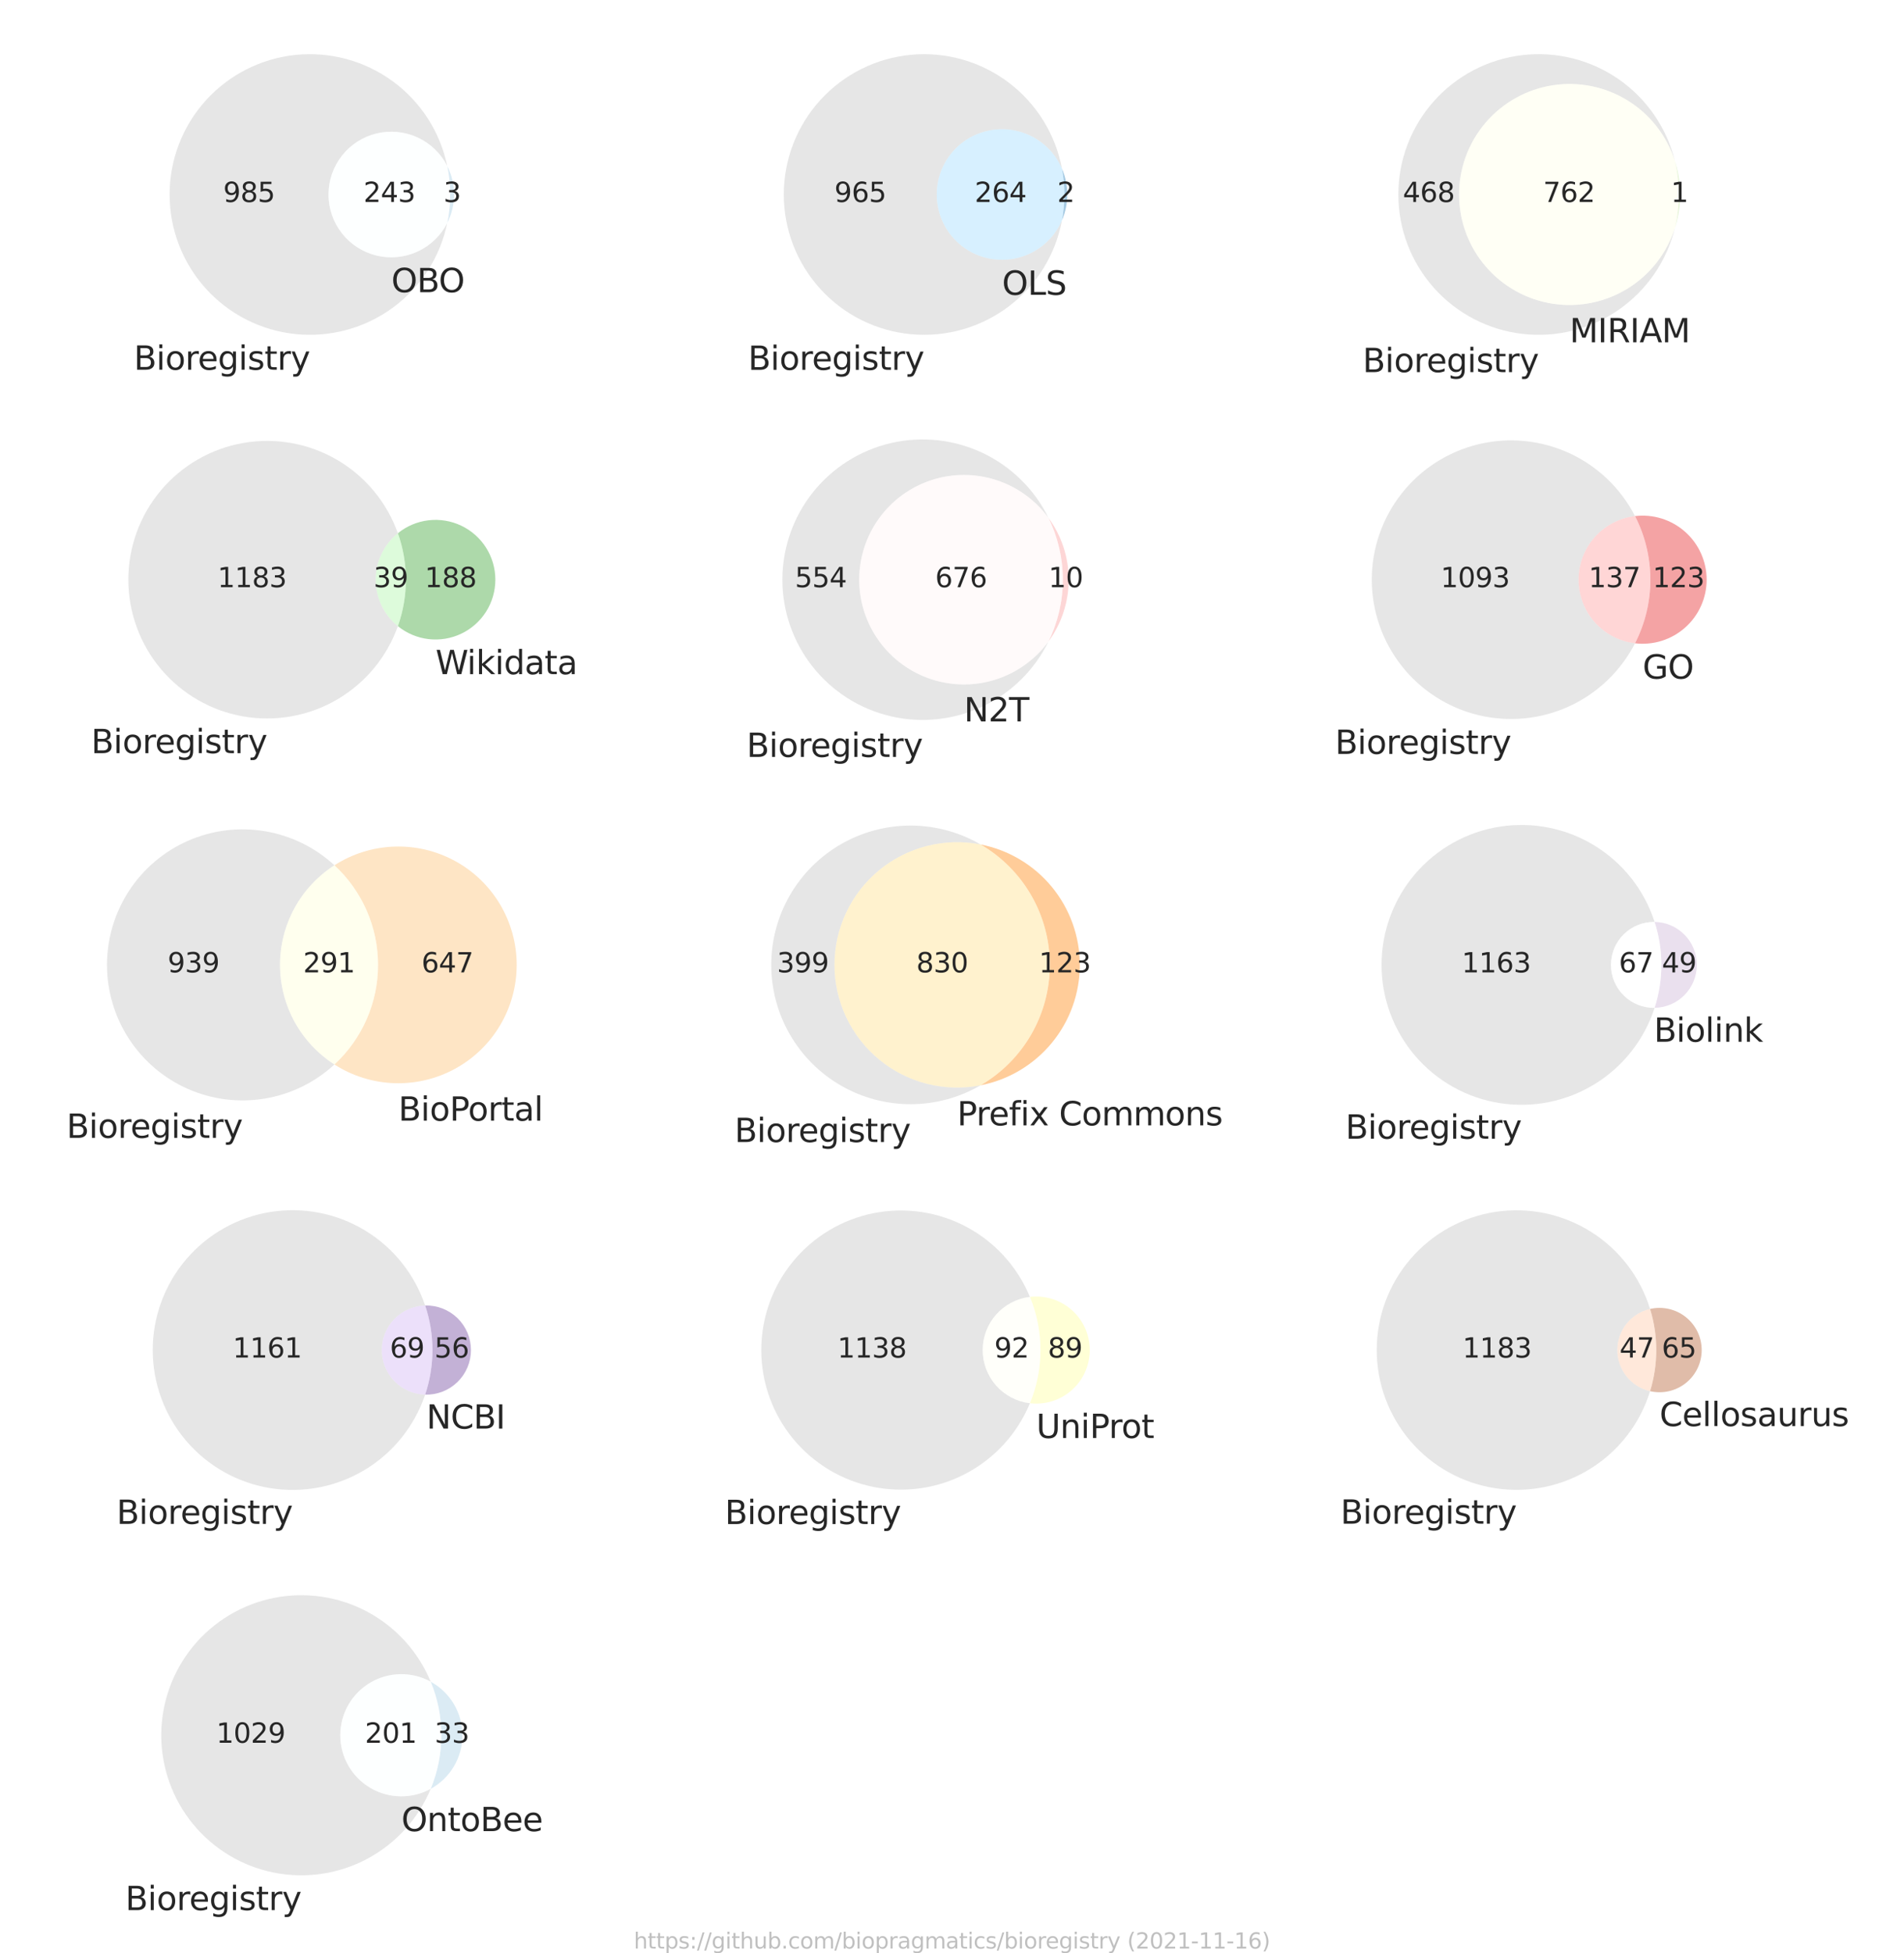 <?xml version="1.0" encoding="utf-8" standalone="no"?>
<!DOCTYPE svg PUBLIC "-//W3C//DTD SVG 1.1//EN"
  "http://www.w3.org/Graphics/SVG/1.1/DTD/svg11.dtd">
<svg height="720pt" version="1.1" viewBox="0 0 702 720" width="702pt" xmlns="http://www.w3.org/2000/svg" xmlns:xlink="http://www.w3.org/1999/xlink">
 <defs>
  <style type="text/css">*{stroke-linecap:butt;stroke-linejoin:round;}</style>
 </defs>
 <g id="figure_1">
  <g id="patch_1">
   <path d="M 0 720 
L 702 720 
L 702 0 
L 0 0 
z
" style="fill:#ffffff;"/>
  </g>
  <g id="axes_1">
   <g id="patch_2">
    <path clip-path="url(#p389c9f87b5)" d="M 164.905 82.203 
C 163.734 84.505 162.186 86.594 160.325 88.385 
C 158.465 90.176 156.317 91.643 153.973 92.725 
C 151.628 93.807 149.118 94.489 146.549 94.743 
C 143.979 94.998 141.384 94.82 138.873 94.218 
C 136.362 93.616 133.969 92.598 131.793 91.206 
C 129.618 89.814 127.691 88.068 126.092 86.04 
C 124.493 84.012 123.244 81.731 122.398 79.291 
C 121.552 76.851 121.12 74.287 121.12 71.705 
C 121.12 69.122 121.552 66.558 122.398 64.118 
C 123.244 61.678 124.493 59.397 126.092 57.369 
C 127.691 55.341 129.618 53.595 131.793 52.204 
C 133.969 50.812 136.362 49.794 138.873 49.192 
C 141.384 48.59 143.979 48.412 146.549 48.666 
C 149.118 48.92 151.628 49.602 153.973 50.684 
C 156.317 51.767 158.465 53.234 160.325 55.024 
C 162.186 56.815 163.734 58.905 164.905 61.206 
C 163.616 54.991 161.195 49.065 157.761 43.725 
C 154.327 38.386 149.939 33.724 144.818 29.974 
C 139.696 26.223 133.928 23.447 127.801 21.784 
C 121.675 20.122 115.294 19.602 108.979 20.249 
C 102.664 20.897 96.522 22.701 90.861 25.573 
C 85.199 28.444 80.114 32.333 75.86 37.045 
C 71.607 41.757 68.257 47.212 65.978 53.137 
C 63.699 59.062 62.531 65.357 62.531 71.705 
C 62.531 78.053 63.699 84.347 65.978 90.272 
C 68.257 96.197 71.607 101.652 75.86 106.364 
C 80.114 111.076 85.199 114.966 90.861 117.837 
C 96.522 120.708 102.664 122.513 108.979 123.16 
C 115.294 123.808 121.675 123.287 127.801 121.625 
C 133.928 119.963 139.696 117.186 144.818 113.436 
C 149.939 109.685 154.327 105.023 157.761 99.684 
C 161.195 94.345 163.616 88.419 164.905 82.203 
" style="fill:#c0c0c0;opacity:0.4;"/>
   </g>
   <g id="patch_3">
    <path clip-path="url(#p389c9f87b5)" d="M 164.905 61.206 
C 165.621 64.66 165.981 68.178 165.981 71.705 
C 165.981 75.232 165.621 78.749 164.905 82.203 
C 166.559 78.951 167.422 75.353 167.422 71.705 
C 167.422 68.056 166.559 64.458 164.905 61.206 
" style="fill:#a6cee3;opacity:0.4;"/>
   </g>
   <g id="patch_4">
    <path clip-path="url(#p389c9f87b5)" d="M 164.905 82.203 
C 165.621 78.749 165.981 75.232 165.981 71.705 
C 165.981 68.178 165.621 64.66 164.905 61.206 
C 163.734 58.905 162.186 56.815 160.325 55.024 
C 158.465 53.234 156.317 51.767 153.973 50.684 
C 151.628 49.602 149.118 48.92 146.549 48.666 
C 143.979 48.412 141.384 48.59 138.873 49.192 
C 136.362 49.794 133.969 50.812 131.793 52.204 
C 129.618 53.595 127.691 55.341 126.092 57.369 
C 124.493 59.397 123.244 61.678 122.398 64.118 
C 121.552 66.558 121.12 69.122 121.12 71.705 
C 121.12 74.287 121.552 76.851 122.398 79.291 
C 123.244 81.731 124.493 84.012 126.092 86.04 
C 127.691 88.068 129.618 89.814 131.793 91.206 
C 133.969 92.598 136.362 93.616 138.873 94.218 
C 141.384 94.82 143.979 94.998 146.549 94.743 
C 149.118 94.489 151.628 93.807 153.973 92.725 
C 156.317 91.643 158.465 90.176 160.325 88.385 
C 162.186 86.594 163.734 84.505 164.905 82.203 
" style="fill:#fbffff;opacity:0.4;"/>
   </g>
   <g id="text_1">
    <!-- 985 -->
    <g style="fill:#262626;" transform="translate(82.281 74.464)scale(0.1 -0.1)">
     <defs>
      <path d="M 703 97 
L 703 672 
Q 941 559 1184 500 
Q 1428 441 1663 441 
Q 2288 441 2617 861 
Q 2947 1281 2994 2138 
Q 2813 1869 2534 1725 
Q 2256 1581 1919 1581 
Q 1219 1581 811 2004 
Q 403 2428 403 3163 
Q 403 3881 828 4315 
Q 1253 4750 1959 4750 
Q 2769 4750 3195 4129 
Q 3622 3509 3622 2328 
Q 3622 1225 3098 567 
Q 2575 -91 1691 -91 
Q 1453 -91 1209 -44 
Q 966 3 703 97 
z
M 1959 2075 
Q 2384 2075 2632 2365 
Q 2881 2656 2881 3163 
Q 2881 3666 2632 3958 
Q 2384 4250 1959 4250 
Q 1534 4250 1286 3958 
Q 1038 3666 1038 3163 
Q 1038 2656 1286 2365 
Q 1534 2075 1959 2075 
z
" id="DejaVuSans-39" transform="scale(0.016)"/>
      <path d="M 2034 2216 
Q 1584 2216 1326 1975 
Q 1069 1734 1069 1313 
Q 1069 891 1326 650 
Q 1584 409 2034 409 
Q 2484 409 2743 651 
Q 3003 894 3003 1313 
Q 3003 1734 2745 1975 
Q 2488 2216 2034 2216 
z
M 1403 2484 
Q 997 2584 770 2862 
Q 544 3141 544 3541 
Q 544 4100 942 4425 
Q 1341 4750 2034 4750 
Q 2731 4750 3128 4425 
Q 3525 4100 3525 3541 
Q 3525 3141 3298 2862 
Q 3072 2584 2669 2484 
Q 3125 2378 3379 2068 
Q 3634 1759 3634 1313 
Q 3634 634 3220 271 
Q 2806 -91 2034 -91 
Q 1263 -91 848 271 
Q 434 634 434 1313 
Q 434 1759 690 2068 
Q 947 2378 1403 2484 
z
M 1172 3481 
Q 1172 3119 1398 2916 
Q 1625 2713 2034 2713 
Q 2441 2713 2670 2916 
Q 2900 3119 2900 3481 
Q 2900 3844 2670 4047 
Q 2441 4250 2034 4250 
Q 1625 4250 1398 4047 
Q 1172 3844 1172 3481 
z
" id="DejaVuSans-38" transform="scale(0.016)"/>
      <path d="M 691 4666 
L 3169 4666 
L 3169 4134 
L 1269 4134 
L 1269 2991 
Q 1406 3038 1543 3061 
Q 1681 3084 1819 3084 
Q 2600 3084 3056 2656 
Q 3513 2228 3513 1497 
Q 3513 744 3044 326 
Q 2575 -91 1722 -91 
Q 1428 -91 1123 -41 
Q 819 9 494 109 
L 494 744 
Q 775 591 1075 516 
Q 1375 441 1709 441 
Q 2250 441 2565 725 
Q 2881 1009 2881 1497 
Q 2881 1984 2565 2268 
Q 2250 2553 1709 2553 
Q 1456 2553 1204 2497 
Q 953 2441 691 2322 
L 691 4666 
z
" id="DejaVuSans-35" transform="scale(0.016)"/>
     </defs>
     <use xlink:href="#DejaVuSans-39"/>
     <use x="63.623" xlink:href="#DejaVuSans-38"/>
     <use x="127.246" xlink:href="#DejaVuSans-35"/>
    </g>
   </g>
   <g id="text_2">
    <!-- 3 -->
    <g style="fill:#262626;" transform="translate(163.52 74.464)scale(0.1 -0.1)">
     <defs>
      <path d="M 2597 2516 
Q 3050 2419 3304 2112 
Q 3559 1806 3559 1356 
Q 3559 666 3084 287 
Q 2609 -91 1734 -91 
Q 1441 -91 1130 -33 
Q 819 25 488 141 
L 488 750 
Q 750 597 1062 519 
Q 1375 441 1716 441 
Q 2309 441 2620 675 
Q 2931 909 2931 1356 
Q 2931 1769 2642 2001 
Q 2353 2234 1838 2234 
L 1294 2234 
L 1294 2753 
L 1863 2753 
Q 2328 2753 2575 2939 
Q 2822 3125 2822 3475 
Q 2822 3834 2567 4026 
Q 2313 4219 1838 4219 
Q 1578 4219 1281 4162 
Q 984 4106 628 3988 
L 628 4550 
Q 988 4650 1302 4700 
Q 1616 4750 1894 4750 
Q 2613 4750 3031 4423 
Q 3450 4097 3450 3541 
Q 3450 3153 3228 2886 
Q 3006 2619 2597 2516 
z
" id="DejaVuSans-33" transform="scale(0.016)"/>
     </defs>
     <use xlink:href="#DejaVuSans-33"/>
    </g>
   </g>
   <g id="text_3">
    <!-- 243 -->
    <g style="fill:#262626;" transform="translate(134.007 74.464)scale(0.1 -0.1)">
     <defs>
      <path d="M 1228 531 
L 3431 531 
L 3431 0 
L 469 0 
L 469 531 
Q 828 903 1448 1529 
Q 2069 2156 2228 2338 
Q 2531 2678 2651 2914 
Q 2772 3150 2772 3378 
Q 2772 3750 2511 3984 
Q 2250 4219 1831 4219 
Q 1534 4219 1204 4116 
Q 875 4013 500 3803 
L 500 4441 
Q 881 4594 1212 4672 
Q 1544 4750 1819 4750 
Q 2544 4750 2975 4387 
Q 3406 4025 3406 3419 
Q 3406 3131 3298 2873 
Q 3191 2616 2906 2266 
Q 2828 2175 2409 1742 
Q 1991 1309 1228 531 
z
" id="DejaVuSans-32" transform="scale(0.016)"/>
      <path d="M 2419 4116 
L 825 1625 
L 2419 1625 
L 2419 4116 
z
M 2253 4666 
L 3047 4666 
L 3047 1625 
L 3713 1625 
L 3713 1100 
L 3047 1100 
L 3047 0 
L 2419 0 
L 2419 1100 
L 313 1100 
L 313 1709 
L 2253 4666 
z
" id="DejaVuSans-34" transform="scale(0.016)"/>
     </defs>
     <use xlink:href="#DejaVuSans-32"/>
     <use x="63.623" xlink:href="#DejaVuSans-34"/>
     <use x="127.246" xlink:href="#DejaVuSans-33"/>
    </g>
   </g>
   <g id="text_4">
    <!-- Bioregistry -->
    <g style="fill:#262626;" transform="translate(49.357 136.292)scale(0.12 -0.12)">
     <defs>
      <path d="M 1259 2228 
L 1259 519 
L 2272 519 
Q 2781 519 3026 730 
Q 3272 941 3272 1375 
Q 3272 1813 3026 2020 
Q 2781 2228 2272 2228 
L 1259 2228 
z
M 1259 4147 
L 1259 2741 
L 2194 2741 
Q 2656 2741 2882 2914 
Q 3109 3088 3109 3444 
Q 3109 3797 2882 3972 
Q 2656 4147 2194 4147 
L 1259 4147 
z
M 628 4666 
L 2241 4666 
Q 2963 4666 3353 4366 
Q 3744 4066 3744 3513 
Q 3744 3084 3544 2831 
Q 3344 2578 2956 2516 
Q 3422 2416 3680 2098 
Q 3938 1781 3938 1306 
Q 3938 681 3513 340 
Q 3088 0 2303 0 
L 628 0 
L 628 4666 
z
" id="DejaVuSans-42" transform="scale(0.016)"/>
      <path d="M 603 3500 
L 1178 3500 
L 1178 0 
L 603 0 
L 603 3500 
z
M 603 4863 
L 1178 4863 
L 1178 4134 
L 603 4134 
L 603 4863 
z
" id="DejaVuSans-69" transform="scale(0.016)"/>
      <path d="M 1959 3097 
Q 1497 3097 1228 2736 
Q 959 2375 959 1747 
Q 959 1119 1226 758 
Q 1494 397 1959 397 
Q 2419 397 2687 759 
Q 2956 1122 2956 1747 
Q 2956 2369 2687 2733 
Q 2419 3097 1959 3097 
z
M 1959 3584 
Q 2709 3584 3137 3096 
Q 3566 2609 3566 1747 
Q 3566 888 3137 398 
Q 2709 -91 1959 -91 
Q 1206 -91 779 398 
Q 353 888 353 1747 
Q 353 2609 779 3096 
Q 1206 3584 1959 3584 
z
" id="DejaVuSans-6f" transform="scale(0.016)"/>
      <path d="M 2631 2963 
Q 2534 3019 2420 3045 
Q 2306 3072 2169 3072 
Q 1681 3072 1420 2755 
Q 1159 2438 1159 1844 
L 1159 0 
L 581 0 
L 581 3500 
L 1159 3500 
L 1159 2956 
Q 1341 3275 1631 3429 
Q 1922 3584 2338 3584 
Q 2397 3584 2469 3576 
Q 2541 3569 2628 3553 
L 2631 2963 
z
" id="DejaVuSans-72" transform="scale(0.016)"/>
      <path d="M 3597 1894 
L 3597 1613 
L 953 1613 
Q 991 1019 1311 708 
Q 1631 397 2203 397 
Q 2534 397 2845 478 
Q 3156 559 3463 722 
L 3463 178 
Q 3153 47 2828 -22 
Q 2503 -91 2169 -91 
Q 1331 -91 842 396 
Q 353 884 353 1716 
Q 353 2575 817 3079 
Q 1281 3584 2069 3584 
Q 2775 3584 3186 3129 
Q 3597 2675 3597 1894 
z
M 3022 2063 
Q 3016 2534 2758 2815 
Q 2500 3097 2075 3097 
Q 1594 3097 1305 2825 
Q 1016 2553 972 2059 
L 3022 2063 
z
" id="DejaVuSans-65" transform="scale(0.016)"/>
      <path d="M 2906 1791 
Q 2906 2416 2648 2759 
Q 2391 3103 1925 3103 
Q 1463 3103 1205 2759 
Q 947 2416 947 1791 
Q 947 1169 1205 825 
Q 1463 481 1925 481 
Q 2391 481 2648 825 
Q 2906 1169 2906 1791 
z
M 3481 434 
Q 3481 -459 3084 -895 
Q 2688 -1331 1869 -1331 
Q 1566 -1331 1297 -1286 
Q 1028 -1241 775 -1147 
L 775 -588 
Q 1028 -725 1275 -790 
Q 1522 -856 1778 -856 
Q 2344 -856 2625 -561 
Q 2906 -266 2906 331 
L 2906 616 
Q 2728 306 2450 153 
Q 2172 0 1784 0 
Q 1141 0 747 490 
Q 353 981 353 1791 
Q 353 2603 747 3093 
Q 1141 3584 1784 3584 
Q 2172 3584 2450 3431 
Q 2728 3278 2906 2969 
L 2906 3500 
L 3481 3500 
L 3481 434 
z
" id="DejaVuSans-67" transform="scale(0.016)"/>
      <path d="M 2834 3397 
L 2834 2853 
Q 2591 2978 2328 3040 
Q 2066 3103 1784 3103 
Q 1356 3103 1142 2972 
Q 928 2841 928 2578 
Q 928 2378 1081 2264 
Q 1234 2150 1697 2047 
L 1894 2003 
Q 2506 1872 2764 1633 
Q 3022 1394 3022 966 
Q 3022 478 2636 193 
Q 2250 -91 1575 -91 
Q 1294 -91 989 -36 
Q 684 19 347 128 
L 347 722 
Q 666 556 975 473 
Q 1284 391 1588 391 
Q 1994 391 2212 530 
Q 2431 669 2431 922 
Q 2431 1156 2273 1281 
Q 2116 1406 1581 1522 
L 1381 1569 
Q 847 1681 609 1914 
Q 372 2147 372 2553 
Q 372 3047 722 3315 
Q 1072 3584 1716 3584 
Q 2034 3584 2315 3537 
Q 2597 3491 2834 3397 
z
" id="DejaVuSans-73" transform="scale(0.016)"/>
      <path d="M 1172 4494 
L 1172 3500 
L 2356 3500 
L 2356 3053 
L 1172 3053 
L 1172 1153 
Q 1172 725 1289 603 
Q 1406 481 1766 481 
L 2356 481 
L 2356 0 
L 1766 0 
Q 1100 0 847 248 
Q 594 497 594 1153 
L 594 3053 
L 172 3053 
L 172 3500 
L 594 3500 
L 594 4494 
L 1172 4494 
z
" id="DejaVuSans-74" transform="scale(0.016)"/>
      <path d="M 2059 -325 
Q 1816 -950 1584 -1140 
Q 1353 -1331 966 -1331 
L 506 -1331 
L 506 -850 
L 844 -850 
Q 1081 -850 1212 -737 
Q 1344 -625 1503 -206 
L 1606 56 
L 191 3500 
L 800 3500 
L 1894 763 
L 2988 3500 
L 3597 3500 
L 2059 -325 
z
" id="DejaVuSans-79" transform="scale(0.016)"/>
     </defs>
     <use xlink:href="#DejaVuSans-42"/>
     <use x="68.604" xlink:href="#DejaVuSans-69"/>
     <use x="96.387" xlink:href="#DejaVuSans-6f"/>
     <use x="157.568" xlink:href="#DejaVuSans-72"/>
     <use x="196.432" xlink:href="#DejaVuSans-65"/>
     <use x="257.955" xlink:href="#DejaVuSans-67"/>
     <use x="321.432" xlink:href="#DejaVuSans-69"/>
     <use x="349.215" xlink:href="#DejaVuSans-73"/>
     <use x="401.314" xlink:href="#DejaVuSans-74"/>
     <use x="440.523" xlink:href="#DejaVuSans-72"/>
     <use x="481.637" xlink:href="#DejaVuSans-79"/>
    </g>
   </g>
   <g id="text_5">
    <!-- OBO -->
    <g style="fill:#262626;" transform="translate(144.271 107.718)scale(0.12 -0.12)">
     <defs>
      <path d="M 2522 4238 
Q 1834 4238 1429 3725 
Q 1025 3213 1025 2328 
Q 1025 1447 1429 934 
Q 1834 422 2522 422 
Q 3209 422 3611 934 
Q 4013 1447 4013 2328 
Q 4013 3213 3611 3725 
Q 3209 4238 2522 4238 
z
M 2522 4750 
Q 3503 4750 4090 4092 
Q 4678 3434 4678 2328 
Q 4678 1225 4090 567 
Q 3503 -91 2522 -91 
Q 1538 -91 948 565 
Q 359 1222 359 2328 
Q 359 3434 948 4092 
Q 1538 4750 2522 4750 
z
" id="DejaVuSans-4f" transform="scale(0.016)"/>
     </defs>
     <use xlink:href="#DejaVuSans-4f"/>
     <use x="78.711" xlink:href="#DejaVuSans-42"/>
     <use x="145.564" xlink:href="#DejaVuSans-4f"/>
    </g>
   </g>
  </g>
  <g id="axes_2">
   <g id="patch_5">
    <path clip-path="url(#p2e6c6e7f07)" d="M 391.559 81.178 
C 390.476 83.707 388.967 86.032 387.099 88.051 
C 385.23 90.07 383.029 91.754 380.591 93.029 
C 378.153 94.304 375.515 95.152 372.79 95.535 
C 370.066 95.919 367.296 95.832 364.601 95.279 
C 361.906 94.727 359.326 93.716 356.972 92.291 
C 354.619 90.866 352.527 89.048 350.788 86.916 
C 349.049 84.784 347.689 82.37 346.766 79.778 
C 345.843 77.187 345.371 74.456 345.371 71.705 
C 345.371 68.954 345.843 66.223 346.766 63.631 
C 347.689 61.039 349.049 58.625 350.788 56.493 
C 352.527 54.361 354.619 52.543 356.972 51.118 
C 359.326 49.694 361.906 48.683 364.601 48.13 
C 367.296 47.577 370.066 47.491 372.79 47.874 
C 375.515 48.257 378.153 49.105 380.591 50.38 
C 383.029 51.655 385.23 53.339 387.099 55.358 
C 388.967 57.377 390.476 59.702 391.559 62.231 
C 390.388 55.947 388.063 49.934 384.701 44.497 
C 381.338 39.06 376.997 34.293 371.898 30.439 
C 366.798 26.584 361.028 23.708 354.881 21.956 
C 348.733 20.205 342.314 19.607 335.948 20.195 
C 329.583 20.783 323.382 22.546 317.659 25.394 
C 311.936 28.242 306.79 32.126 302.483 36.849 
C 298.176 41.573 294.781 47.054 292.471 53.014 
C 290.162 58.975 288.977 65.312 288.977 71.705 
C 288.977 78.097 290.162 84.434 292.471 90.395 
C 294.781 96.355 298.176 101.837 302.483 106.56 
C 306.79 111.283 311.936 115.168 317.659 118.016 
C 323.382 120.864 329.583 122.626 335.948 123.214 
C 342.314 123.802 348.733 123.205 354.881 121.453 
C 361.028 119.701 366.798 116.825 371.898 112.971 
C 376.997 109.116 381.338 104.349 384.701 98.912 
C 388.063 93.476 390.388 87.463 391.559 81.178 
" style="fill:#c0c0c0;opacity:0.4;"/>
   </g>
   <g id="patch_6">
    <path clip-path="url(#p2e6c6e7f07)" d="M 391.559 62.231 
C 392.141 65.355 392.434 68.527 392.434 71.705 
C 392.434 74.883 392.141 78.054 391.559 81.178 
C 392.841 78.185 393.502 74.961 393.502 71.705 
C 393.502 68.448 392.841 65.225 391.559 62.231 
" style="fill:#1f78b4;opacity:0.4;"/>
   </g>
   <g id="patch_7">
    <path clip-path="url(#p2e6c6e7f07)" d="M 391.559 81.178 
C 392.141 78.054 392.434 74.883 392.434 71.705 
C 392.434 68.527 392.141 65.355 391.559 62.231 
C 390.476 59.702 388.967 57.377 387.099 55.358 
C 385.23 53.339 383.029 51.655 380.591 50.38 
C 378.153 49.105 375.515 48.257 372.79 47.874 
C 370.066 47.491 367.296 47.577 364.601 48.13 
C 361.906 48.683 359.326 49.694 356.972 51.118 
C 354.619 52.543 352.527 54.361 350.788 56.493 
C 349.049 58.625 347.689 61.039 346.766 63.631 
C 345.843 66.223 345.371 68.954 345.371 71.705 
C 345.371 74.456 345.843 77.187 346.766 79.778 
C 347.689 82.37 349.049 84.784 350.788 86.916 
C 352.527 89.048 354.619 90.866 356.972 92.291 
C 359.326 93.716 361.906 94.727 364.601 95.279 
C 367.296 95.832 370.066 95.919 372.79 95.535 
C 375.515 95.152 378.153 94.304 380.591 93.029 
C 383.029 91.754 385.23 90.07 387.099 88.051 
C 388.967 86.032 390.476 83.707 391.559 81.178 
" style="fill:#9cdaff;opacity:0.4;"/>
   </g>
   <g id="text_6">
    <!-- 965 -->
    <g style="fill:#262626;" transform="translate(307.63 74.464)scale(0.1 -0.1)">
     <defs>
      <path d="M 2113 2584 
Q 1688 2584 1439 2293 
Q 1191 2003 1191 1497 
Q 1191 994 1439 701 
Q 1688 409 2113 409 
Q 2538 409 2786 701 
Q 3034 994 3034 1497 
Q 3034 2003 2786 2293 
Q 2538 2584 2113 2584 
z
M 3366 4563 
L 3366 3988 
Q 3128 4100 2886 4159 
Q 2644 4219 2406 4219 
Q 1781 4219 1451 3797 
Q 1122 3375 1075 2522 
Q 1259 2794 1537 2939 
Q 1816 3084 2150 3084 
Q 2853 3084 3261 2657 
Q 3669 2231 3669 1497 
Q 3669 778 3244 343 
Q 2819 -91 2113 -91 
Q 1303 -91 875 529 
Q 447 1150 447 2328 
Q 447 3434 972 4092 
Q 1497 4750 2381 4750 
Q 2619 4750 2861 4703 
Q 3103 4656 3366 4563 
z
" id="DejaVuSans-36" transform="scale(0.016)"/>
     </defs>
     <use xlink:href="#DejaVuSans-39"/>
     <use x="63.623" xlink:href="#DejaVuSans-36"/>
     <use x="127.246" xlink:href="#DejaVuSans-35"/>
    </g>
   </g>
   <g id="text_7">
    <!-- 2 -->
    <g style="fill:#262626;" transform="translate(389.787 74.464)scale(0.1 -0.1)">
     <use xlink:href="#DejaVuSans-32"/>
    </g>
   </g>
   <g id="text_8">
    <!-- 264 -->
    <g style="fill:#262626;" transform="translate(359.359 74.464)scale(0.1 -0.1)">
     <use xlink:href="#DejaVuSans-32"/>
     <use x="63.623" xlink:href="#DejaVuSans-36"/>
     <use x="127.246" xlink:href="#DejaVuSans-34"/>
    </g>
   </g>
   <g id="text_9">
    <!-- Bioregistry -->
    <g style="fill:#262626;" transform="translate(275.806 136.341)scale(0.12 -0.12)">
     <use xlink:href="#DejaVuSans-42"/>
     <use x="68.604" xlink:href="#DejaVuSans-69"/>
     <use x="96.387" xlink:href="#DejaVuSans-6f"/>
     <use x="157.568" xlink:href="#DejaVuSans-72"/>
     <use x="196.432" xlink:href="#DejaVuSans-65"/>
     <use x="257.955" xlink:href="#DejaVuSans-67"/>
     <use x="321.432" xlink:href="#DejaVuSans-69"/>
     <use x="349.215" xlink:href="#DejaVuSans-73"/>
     <use x="401.314" xlink:href="#DejaVuSans-74"/>
     <use x="440.523" xlink:href="#DejaVuSans-72"/>
     <use x="481.637" xlink:href="#DejaVuSans-79"/>
    </g>
   </g>
   <g id="text_10">
    <!-- OLS -->
    <g style="fill:#262626;" transform="translate(369.437 108.678)scale(0.12 -0.12)">
     <defs>
      <path d="M 628 4666 
L 1259 4666 
L 1259 531 
L 3531 531 
L 3531 0 
L 628 0 
L 628 4666 
z
" id="DejaVuSans-4c" transform="scale(0.016)"/>
      <path d="M 3425 4513 
L 3425 3897 
Q 3066 4069 2747 4153 
Q 2428 4238 2131 4238 
Q 1616 4238 1336 4038 
Q 1056 3838 1056 3469 
Q 1056 3159 1242 3001 
Q 1428 2844 1947 2747 
L 2328 2669 
Q 3034 2534 3370 2195 
Q 3706 1856 3706 1288 
Q 3706 609 3251 259 
Q 2797 -91 1919 -91 
Q 1588 -91 1214 -16 
Q 841 59 441 206 
L 441 856 
Q 825 641 1194 531 
Q 1563 422 1919 422 
Q 2459 422 2753 634 
Q 3047 847 3047 1241 
Q 3047 1584 2836 1778 
Q 2625 1972 2144 2069 
L 1759 2144 
Q 1053 2284 737 2584 
Q 422 2884 422 3419 
Q 422 4038 858 4394 
Q 1294 4750 2059 4750 
Q 2388 4750 2728 4690 
Q 3069 4631 3425 4513 
z
" id="DejaVuSans-53" transform="scale(0.016)"/>
     </defs>
     <use xlink:href="#DejaVuSans-4f"/>
     <use x="78.711" xlink:href="#DejaVuSans-4c"/>
     <use x="134.424" xlink:href="#DejaVuSans-53"/>
    </g>
   </g>
  </g>
  <g id="axes_3">
   <g id="patch_8">
    <path clip-path="url(#p26c371a4b4)" d="M 617.556 83.955 
C 616.105 88.559 613.846 92.869 610.887 96.683 
C 607.927 100.497 604.314 103.755 600.214 106.304 
C 596.115 108.853 591.594 110.654 586.865 111.622 
C 582.135 112.59 577.271 112.709 572.5 111.975 
C 567.728 111.241 563.125 109.664 558.906 107.319 
C 554.686 104.974 550.916 101.898 547.773 98.234 
C 544.63 94.57 542.162 90.376 540.487 85.849 
C 538.811 81.322 537.953 76.532 537.953 71.705 
C 537.953 66.877 538.811 62.088 540.487 57.56 
C 542.162 53.033 544.63 48.839 547.773 45.175 
C 550.916 41.511 554.686 38.435 558.906 36.09 
C 563.125 33.745 567.728 32.169 572.5 31.434 
C 577.271 30.7 582.135 30.82 586.865 31.787 
C 591.594 32.755 596.115 34.556 600.214 37.105 
C 604.314 39.655 607.927 42.913 610.887 46.727 
C 613.846 50.541 616.105 54.85 617.556 59.455 
C 616.071 53.36 613.489 47.585 609.937 42.414 
C 606.385 37.243 601.921 32.761 596.765 29.187 
C 591.609 25.614 585.846 23.007 579.757 21.496 
C 573.668 19.985 567.355 19.594 561.127 20.342 
C 554.898 21.09 548.857 22.965 543.299 25.875 
C 537.742 28.785 532.759 32.682 528.596 37.375 
C 524.433 42.068 521.158 47.48 518.932 53.345 
C 516.705 59.21 515.564 65.431 515.564 71.705 
C 515.564 77.978 516.705 84.2 518.932 90.065 
C 521.158 95.93 524.433 101.341 528.596 106.034 
C 532.759 110.727 537.742 114.624 543.299 117.534 
C 548.857 120.444 554.898 122.319 561.127 123.067 
C 567.355 123.815 573.668 123.424 579.757 121.913 
C 585.846 120.402 591.609 117.796 596.765 114.222 
C 601.921 110.648 606.385 106.166 609.937 100.995 
C 613.489 95.824 616.071 90.05 617.556 83.955 
" style="fill:#c0c0c0;opacity:0.4;"/>
   </g>
   <g id="patch_9">
    <path clip-path="url(#p26c371a4b4)" d="M 617.556 59.455 
C 618.534 63.465 619.027 67.577 619.027 71.705 
C 619.027 75.832 618.534 79.945 617.556 83.955 
C 618.806 79.992 619.441 75.86 619.441 71.705 
C 619.441 67.549 618.806 63.418 617.556 59.455 
" style="fill:#b2df8a;opacity:0.4;"/>
   </g>
   <g id="patch_10">
    <path clip-path="url(#p26c371a4b4)" d="M 617.556 83.955 
C 618.534 79.945 619.027 75.832 619.027 71.705 
C 619.027 67.577 618.534 63.465 617.556 59.455 
C 616.105 54.85 613.846 50.541 610.887 46.727 
C 607.927 42.913 604.314 39.655 600.214 37.105 
C 596.115 34.556 591.594 32.755 586.865 31.787 
C 582.135 30.82 577.271 30.7 572.5 31.434 
C 567.728 32.169 563.125 33.745 558.906 36.09 
C 554.686 38.435 550.916 41.511 547.773 45.175 
C 544.63 48.839 542.162 53.033 540.487 57.56 
C 538.811 62.088 537.953 66.877 537.953 71.705 
C 537.953 76.532 538.811 81.322 540.487 85.849 
C 542.162 90.376 544.63 94.57 547.773 98.234 
C 550.916 101.898 554.686 104.974 558.906 107.319 
C 563.125 109.664 567.728 111.241 572.5 111.975 
C 577.271 112.709 582.135 112.59 586.865 111.622 
C 591.594 110.654 596.115 108.853 600.214 106.304 
C 604.314 103.755 607.927 100.497 610.887 96.683 
C 613.846 92.869 616.105 88.559 617.556 83.955 
" style="fill:#ffffe7;opacity:0.4;"/>
   </g>
   <g id="text_11">
    <!-- 468 -->
    <g style="fill:#262626;" transform="translate(517.215 74.464)scale(0.1 -0.1)">
     <use xlink:href="#DejaVuSans-34"/>
     <use x="63.623" xlink:href="#DejaVuSans-36"/>
     <use x="127.246" xlink:href="#DejaVuSans-38"/>
    </g>
   </g>
   <g id="text_12">
    <!-- 1 -->
    <g style="fill:#262626;" transform="translate(616.053 74.464)scale(0.1 -0.1)">
     <defs>
      <path d="M 794 531 
L 1825 531 
L 1825 4091 
L 703 3866 
L 703 4441 
L 1819 4666 
L 2450 4666 
L 2450 531 
L 3481 531 
L 3481 0 
L 794 0 
L 794 531 
z
" id="DejaVuSans-31" transform="scale(0.016)"/>
     </defs>
     <use xlink:href="#DejaVuSans-31"/>
    </g>
   </g>
   <g id="text_13">
    <!-- 762 -->
    <g style="fill:#262626;" transform="translate(568.946 74.464)scale(0.1 -0.1)">
     <defs>
      <path d="M 525 4666 
L 3525 4666 
L 3525 4397 
L 1831 0 
L 1172 0 
L 2766 4134 
L 525 4134 
L 525 4666 
z
" id="DejaVuSans-37" transform="scale(0.016)"/>
     </defs>
     <use xlink:href="#DejaVuSans-37"/>
     <use x="63.623" xlink:href="#DejaVuSans-36"/>
     <use x="127.246" xlink:href="#DejaVuSans-32"/>
    </g>
   </g>
   <g id="text_14">
    <!-- Bioregistry -->
    <g style="fill:#262626;" transform="translate(502.396 137.178)scale(0.12 -0.12)">
     <use xlink:href="#DejaVuSans-42"/>
     <use x="68.604" xlink:href="#DejaVuSans-69"/>
     <use x="96.387" xlink:href="#DejaVuSans-6f"/>
     <use x="157.568" xlink:href="#DejaVuSans-72"/>
     <use x="196.432" xlink:href="#DejaVuSans-65"/>
     <use x="257.955" xlink:href="#DejaVuSans-67"/>
     <use x="321.432" xlink:href="#DejaVuSans-69"/>
     <use x="349.215" xlink:href="#DejaVuSans-73"/>
     <use x="401.314" xlink:href="#DejaVuSans-74"/>
     <use x="440.523" xlink:href="#DejaVuSans-72"/>
     <use x="481.637" xlink:href="#DejaVuSans-79"/>
    </g>
   </g>
   <g id="text_15">
    <!-- MIRIAM -->
    <g style="fill:#262626;" transform="translate(578.697 126.191)scale(0.12 -0.12)">
     <defs>
      <path d="M 628 4666 
L 1569 4666 
L 2759 1491 
L 3956 4666 
L 4897 4666 
L 4897 0 
L 4281 0 
L 4281 4097 
L 3078 897 
L 2444 897 
L 1241 4097 
L 1241 0 
L 628 0 
L 628 4666 
z
" id="DejaVuSans-4d" transform="scale(0.016)"/>
      <path d="M 628 4666 
L 1259 4666 
L 1259 0 
L 628 0 
L 628 4666 
z
" id="DejaVuSans-49" transform="scale(0.016)"/>
      <path d="M 2841 2188 
Q 3044 2119 3236 1894 
Q 3428 1669 3622 1275 
L 4263 0 
L 3584 0 
L 2988 1197 
Q 2756 1666 2539 1819 
Q 2322 1972 1947 1972 
L 1259 1972 
L 1259 0 
L 628 0 
L 628 4666 
L 2053 4666 
Q 2853 4666 3247 4331 
Q 3641 3997 3641 3322 
Q 3641 2881 3436 2590 
Q 3231 2300 2841 2188 
z
M 1259 4147 
L 1259 2491 
L 2053 2491 
Q 2509 2491 2742 2702 
Q 2975 2913 2975 3322 
Q 2975 3731 2742 3939 
Q 2509 4147 2053 4147 
L 1259 4147 
z
" id="DejaVuSans-52" transform="scale(0.016)"/>
      <path d="M 2188 4044 
L 1331 1722 
L 3047 1722 
L 2188 4044 
z
M 1831 4666 
L 2547 4666 
L 4325 0 
L 3669 0 
L 3244 1197 
L 1141 1197 
L 716 0 
L 50 0 
L 1831 4666 
z
" id="DejaVuSans-41" transform="scale(0.016)"/>
     </defs>
     <use xlink:href="#DejaVuSans-4d"/>
     <use x="86.279" xlink:href="#DejaVuSans-49"/>
     <use x="115.771" xlink:href="#DejaVuSans-52"/>
     <use x="185.254" xlink:href="#DejaVuSans-49"/>
     <use x="214.746" xlink:href="#DejaVuSans-41"/>
     <use x="283.154" xlink:href="#DejaVuSans-4d"/>
    </g>
   </g>
  </g>
  <g id="axes_4">
   <g id="patch_11">
    <path clip-path="url(#pe5ea2d2e51)" d="M 146.694 230.833 
C 144.144 228.765 142.088 226.154 140.676 223.191 
C 139.264 220.228 138.531 216.987 138.531 213.704 
C 138.531 210.422 139.264 207.18 140.676 204.217 
C 142.088 201.254 144.144 198.643 146.694 196.576 
C 144.69 190.936 141.713 185.692 137.897 181.082 
C 134.081 176.471 129.485 172.566 124.32 169.544 
C 119.154 166.521 113.498 164.429 107.609 163.361 
C 101.72 162.294 95.69 162.268 89.792 163.284 
C 83.894 164.301 78.22 166.344 73.029 169.322 
C 67.837 172.299 63.208 176.164 59.352 180.742 
C 55.496 185.319 52.474 190.537 50.421 196.159 
C 48.369 201.781 47.319 207.719 47.319 213.704 
C 47.319 219.689 48.369 225.628 50.421 231.249 
C 52.474 236.871 55.496 242.09 59.352 246.667 
C 63.208 251.244 67.837 255.109 73.029 258.087 
C 78.22 261.064 83.894 263.108 89.792 264.124 
C 95.69 265.141 101.72 265.115 107.609 264.047 
C 113.498 262.98 119.154 260.887 124.32 257.865 
C 129.485 254.842 134.081 250.937 137.897 246.327 
C 141.713 241.716 144.69 236.472 146.694 230.833 
" style="fill:#c0c0c0;opacity:0.4;"/>
   </g>
   <g id="patch_12">
    <path clip-path="url(#pe5ea2d2e51)" d="M 146.694 196.576 
C 148.647 202.075 149.646 207.868 149.646 213.704 
C 149.646 219.54 148.647 225.333 146.694 230.833 
C 149.929 233.456 153.843 235.11 157.98 235.602 
C 162.116 236.093 166.309 235.403 170.069 233.611 
C 173.83 231.818 177.006 228.997 179.23 225.474 
C 181.453 221.952 182.634 217.87 182.634 213.704 
C 182.634 209.539 181.453 205.457 179.23 201.934 
C 177.006 198.412 173.83 195.59 170.069 193.798 
C 166.309 192.006 162.116 191.315 157.98 191.807 
C 153.843 192.298 149.929 193.952 146.694 196.576 
" style="fill:#33a02c;opacity:0.4;"/>
   </g>
   <g id="patch_13">
    <path clip-path="url(#pe5ea2d2e51)" d="M 146.694 230.833 
C 148.647 225.333 149.646 219.54 149.646 213.704 
C 149.646 207.868 148.647 202.075 146.694 196.576 
C 144.144 198.643 142.088 201.254 140.676 204.217 
C 139.264 207.18 138.531 210.422 138.531 213.704 
C 138.531 216.987 139.264 220.228 140.676 223.191 
C 142.088 226.154 144.144 228.765 146.694 230.833 
" style="fill:#aaf6a5;opacity:0.4;"/>
   </g>
   <g id="text_16">
    <!-- 1183 -->
    <g style="fill:#262626;" transform="translate(80.2 216.464)scale(0.1 -0.1)">
     <use xlink:href="#DejaVuSans-31"/>
     <use x="63.623" xlink:href="#DejaVuSans-31"/>
     <use x="127.246" xlink:href="#DejaVuSans-38"/>
     <use x="190.869" xlink:href="#DejaVuSans-33"/>
    </g>
   </g>
   <g id="text_17">
    <!-- 188 -->
    <g style="fill:#262626;" transform="translate(156.596 216.464)scale(0.1 -0.1)">
     <use xlink:href="#DejaVuSans-31"/>
     <use x="63.623" xlink:href="#DejaVuSans-38"/>
     <use x="127.246" xlink:href="#DejaVuSans-38"/>
    </g>
   </g>
   <g id="text_18">
    <!-- 39 -->
    <g style="fill:#262626;" transform="translate(137.726 216.464)scale(0.1 -0.1)">
     <use xlink:href="#DejaVuSans-33"/>
     <use x="63.623" xlink:href="#DejaVuSans-39"/>
    </g>
   </g>
   <g id="text_19">
    <!-- Bioregistry -->
    <g style="fill:#262626;" transform="translate(33.583 277.647)scale(0.12 -0.12)">
     <use xlink:href="#DejaVuSans-42"/>
     <use x="68.604" xlink:href="#DejaVuSans-69"/>
     <use x="96.387" xlink:href="#DejaVuSans-6f"/>
     <use x="157.568" xlink:href="#DejaVuSans-72"/>
     <use x="196.432" xlink:href="#DejaVuSans-65"/>
     <use x="257.955" xlink:href="#DejaVuSans-67"/>
     <use x="321.432" xlink:href="#DejaVuSans-69"/>
     <use x="349.215" xlink:href="#DejaVuSans-73"/>
     <use x="401.314" xlink:href="#DejaVuSans-74"/>
     <use x="440.523" xlink:href="#DejaVuSans-72"/>
     <use x="481.637" xlink:href="#DejaVuSans-79"/>
    </g>
   </g>
   <g id="text_20">
    <!-- Wikidata -->
    <g style="fill:#262626;" transform="translate(160.582 248.535)scale(0.12 -0.12)">
     <defs>
      <path d="M 213 4666 
L 850 4666 
L 1831 722 
L 2809 4666 
L 3519 4666 
L 4500 722 
L 5478 4666 
L 6119 4666 
L 4947 0 
L 4153 0 
L 3169 4050 
L 2175 0 
L 1381 0 
L 213 4666 
z
" id="DejaVuSans-57" transform="scale(0.016)"/>
      <path d="M 581 4863 
L 1159 4863 
L 1159 1991 
L 2875 3500 
L 3609 3500 
L 1753 1863 
L 3688 0 
L 2938 0 
L 1159 1709 
L 1159 0 
L 581 0 
L 581 4863 
z
" id="DejaVuSans-6b" transform="scale(0.016)"/>
      <path d="M 2906 2969 
L 2906 4863 
L 3481 4863 
L 3481 0 
L 2906 0 
L 2906 525 
Q 2725 213 2448 61 
Q 2172 -91 1784 -91 
Q 1150 -91 751 415 
Q 353 922 353 1747 
Q 353 2572 751 3078 
Q 1150 3584 1784 3584 
Q 2172 3584 2448 3432 
Q 2725 3281 2906 2969 
z
M 947 1747 
Q 947 1113 1208 752 
Q 1469 391 1925 391 
Q 2381 391 2643 752 
Q 2906 1113 2906 1747 
Q 2906 2381 2643 2742 
Q 2381 3103 1925 3103 
Q 1469 3103 1208 2742 
Q 947 2381 947 1747 
z
" id="DejaVuSans-64" transform="scale(0.016)"/>
      <path d="M 2194 1759 
Q 1497 1759 1228 1600 
Q 959 1441 959 1056 
Q 959 750 1161 570 
Q 1363 391 1709 391 
Q 2188 391 2477 730 
Q 2766 1069 2766 1631 
L 2766 1759 
L 2194 1759 
z
M 3341 1997 
L 3341 0 
L 2766 0 
L 2766 531 
Q 2569 213 2275 61 
Q 1981 -91 1556 -91 
Q 1019 -91 701 211 
Q 384 513 384 1019 
Q 384 1609 779 1909 
Q 1175 2209 1959 2209 
L 2766 2209 
L 2766 2266 
Q 2766 2663 2505 2880 
Q 2244 3097 1772 3097 
Q 1472 3097 1187 3025 
Q 903 2953 641 2809 
L 641 3341 
Q 956 3463 1253 3523 
Q 1550 3584 1831 3584 
Q 2591 3584 2966 3190 
Q 3341 2797 3341 1997 
z
" id="DejaVuSans-61" transform="scale(0.016)"/>
     </defs>
     <use xlink:href="#DejaVuSans-57"/>
     <use x="96.627" xlink:href="#DejaVuSans-69"/>
     <use x="124.41" xlink:href="#DejaVuSans-6b"/>
     <use x="182.32" xlink:href="#DejaVuSans-69"/>
     <use x="210.104" xlink:href="#DejaVuSans-64"/>
     <use x="273.58" xlink:href="#DejaVuSans-61"/>
     <use x="334.859" xlink:href="#DejaVuSans-74"/>
     <use x="374.068" xlink:href="#DejaVuSans-61"/>
    </g>
   </g>
  </g>
  <g id="axes_5">
   <g id="patch_14">
    <path clip-path="url(#pbc0dfe68bb)" d="M 386.578 236.489 
C 384.19 239.756 381.302 242.628 378.022 244.999 
C 374.742 247.369 371.11 249.21 367.258 250.452 
C 363.406 251.695 359.383 252.324 355.336 252.317 
C 351.288 252.309 347.267 251.666 343.42 250.41 
C 339.573 249.154 335.947 247.301 332.675 244.918 
C 329.403 242.536 326.526 239.654 324.15 236.378 
C 321.773 233.102 319.927 229.473 318.677 225.623 
C 317.428 221.774 316.792 217.751 316.792 213.704 
C 316.792 209.657 317.428 205.635 318.677 201.785 
C 319.927 197.936 321.773 194.307 324.15 191.031 
C 326.526 187.755 329.403 184.873 332.675 182.49 
C 335.947 180.108 339.573 178.255 343.42 176.999 
C 347.267 175.742 351.288 175.099 355.336 175.092 
C 359.383 175.085 363.406 175.714 367.258 176.956 
C 371.11 178.199 374.742 180.039 378.022 182.41 
C 381.302 184.78 384.19 187.652 386.578 190.92 
C 384.023 185.715 380.61 180.976 376.483 176.904 
C 372.356 172.831 367.573 169.481 362.334 166.995 
C 357.096 164.509 351.477 162.921 345.712 162.299 
C 339.947 161.677 334.118 162.029 328.47 163.341 
C 322.822 164.653 317.435 166.905 312.534 170.004 
C 307.633 173.103 303.288 177.004 299.681 181.544 
C 296.075 186.084 293.257 191.199 291.347 196.674 
C 289.438 202.149 288.462 207.906 288.462 213.704 
C 288.462 219.503 289.438 225.26 291.347 230.735 
C 293.257 236.209 296.075 241.324 299.681 245.864 
C 303.288 250.404 307.633 254.306 312.534 257.405 
C 317.435 260.503 322.822 262.756 328.47 264.067 
C 334.118 265.379 339.947 265.731 345.712 265.109 
C 351.477 264.487 357.096 262.9 362.334 260.414 
C 367.573 257.928 372.356 254.578 376.483 250.505 
C 380.61 246.432 384.023 241.694 386.578 236.489 
" style="fill:#c0c0c0;opacity:0.4;"/>
   </g>
   <g id="patch_15">
    <path clip-path="url(#pbc0dfe68bb)" d="M 386.578 190.92 
C 390.059 198.01 391.869 205.805 391.869 213.704 
C 391.869 221.603 390.059 229.398 386.578 236.489 
C 391.411 229.876 394.017 221.895 394.017 213.704 
C 394.017 205.514 391.411 197.532 386.578 190.92 
" style="fill:#fb9a99;opacity:0.4;"/>
   </g>
   <g id="patch_16">
    <path clip-path="url(#pbc0dfe68bb)" d="M 386.578 236.489 
C 390.059 229.398 391.869 221.603 391.869 213.704 
C 391.869 205.805 390.059 198.01 386.578 190.92 
C 384.19 187.652 381.302 184.78 378.022 182.41 
C 374.742 180.039 371.11 178.199 367.258 176.956 
C 363.406 175.714 359.383 175.085 355.336 175.092 
C 351.288 175.099 347.267 175.742 343.42 176.999 
C 339.573 178.255 335.947 180.108 332.675 182.49 
C 329.403 184.873 326.526 187.755 324.15 191.031 
C 321.773 194.307 319.927 197.936 318.677 201.785 
C 317.428 205.635 316.792 209.657 316.792 213.704 
C 316.792 217.751 317.428 221.774 318.677 225.623 
C 319.927 229.473 321.773 233.102 324.15 236.378 
C 326.526 239.654 329.403 242.536 332.675 244.918 
C 335.947 247.301 339.573 249.154 343.42 250.41 
C 347.267 251.666 351.288 252.309 355.336 252.317 
C 359.383 252.324 363.406 251.695 367.258 250.452 
C 371.11 249.21 374.742 247.369 378.022 244.999 
C 381.302 242.628 384.19 239.756 386.578 236.489 
" style="fill:#fff2f2;opacity:0.4;"/>
   </g>
   <g id="text_21">
    <!-- 554 -->
    <g style="fill:#262626;" transform="translate(293.083 216.464)scale(0.1 -0.1)">
     <use xlink:href="#DejaVuSans-35"/>
     <use x="63.623" xlink:href="#DejaVuSans-35"/>
     <use x="127.246" xlink:href="#DejaVuSans-34"/>
    </g>
   </g>
   <g id="text_22">
    <!-- 10 -->
    <g style="fill:#262626;" transform="translate(386.58 216.464)scale(0.1 -0.1)">
     <defs>
      <path d="M 2034 4250 
Q 1547 4250 1301 3770 
Q 1056 3291 1056 2328 
Q 1056 1369 1301 889 
Q 1547 409 2034 409 
Q 2525 409 2770 889 
Q 3016 1369 3016 2328 
Q 3016 3291 2770 3770 
Q 2525 4250 2034 4250 
z
M 2034 4750 
Q 2819 4750 3233 4129 
Q 3647 3509 3647 2328 
Q 3647 1150 3233 529 
Q 2819 -91 2034 -91 
Q 1250 -91 836 529 
Q 422 1150 422 2328 
Q 422 3509 836 4129 
Q 1250 4750 2034 4750 
z
" id="DejaVuSans-30" transform="scale(0.016)"/>
     </defs>
     <use xlink:href="#DejaVuSans-31"/>
     <use x="63.623" xlink:href="#DejaVuSans-30"/>
    </g>
   </g>
   <g id="text_23">
    <!-- 676 -->
    <g style="fill:#262626;" transform="translate(344.787 216.464)scale(0.1 -0.1)">
     <use xlink:href="#DejaVuSans-36"/>
     <use x="63.623" xlink:href="#DejaVuSans-37"/>
     <use x="127.246" xlink:href="#DejaVuSans-36"/>
    </g>
   </g>
   <g id="text_24">
    <!-- Bioregistry -->
    <g style="fill:#262626;" transform="translate(275.266 279.041)scale(0.12 -0.12)">
     <use xlink:href="#DejaVuSans-42"/>
     <use x="68.604" xlink:href="#DejaVuSans-69"/>
     <use x="96.387" xlink:href="#DejaVuSans-6f"/>
     <use x="157.568" xlink:href="#DejaVuSans-72"/>
     <use x="196.432" xlink:href="#DejaVuSans-65"/>
     <use x="257.955" xlink:href="#DejaVuSans-67"/>
     <use x="321.432" xlink:href="#DejaVuSans-69"/>
     <use x="349.215" xlink:href="#DejaVuSans-73"/>
     <use x="401.314" xlink:href="#DejaVuSans-74"/>
     <use x="440.523" xlink:href="#DejaVuSans-72"/>
     <use x="481.637" xlink:href="#DejaVuSans-79"/>
    </g>
   </g>
   <g id="text_25">
    <!-- N2T -->
    <g style="fill:#262626;" transform="translate(355.404 265.951)scale(0.12 -0.12)">
     <defs>
      <path d="M 628 4666 
L 1478 4666 
L 3547 763 
L 3547 4666 
L 4159 4666 
L 4159 0 
L 3309 0 
L 1241 3903 
L 1241 0 
L 628 0 
L 628 4666 
z
" id="DejaVuSans-4e" transform="scale(0.016)"/>
      <path d="M -19 4666 
L 3928 4666 
L 3928 4134 
L 2272 4134 
L 2272 0 
L 1638 0 
L 1638 4134 
L -19 4134 
L -19 4666 
z
" id="DejaVuSans-54" transform="scale(0.016)"/>
     </defs>
     <use xlink:href="#DejaVuSans-4e"/>
     <use x="74.805" xlink:href="#DejaVuSans-32"/>
     <use x="138.428" xlink:href="#DejaVuSans-54"/>
    </g>
   </g>
  </g>
  <g id="axes_6">
   <g id="patch_17">
    <path clip-path="url(#p8f8560b522)" d="M 602.822 237.15 
C 597.087 236.465 591.798 233.699 587.964 229.379 
C 584.129 225.06 582.01 219.48 582.01 213.704 
C 582.01 207.928 584.129 202.349 587.964 198.029 
C 591.798 193.71 597.087 190.944 602.822 190.259 
C 600.21 185.168 596.765 180.55 592.631 176.595 
C 588.497 172.64 583.731 169.403 578.53 167.019 
C 573.329 164.634 567.766 163.136 562.071 162.585 
C 556.377 162.034 550.63 162.439 545.068 163.783 
C 539.507 165.126 534.209 167.39 529.393 170.48 
C 524.578 173.569 520.313 177.442 516.774 181.938 
C 513.235 186.433 510.472 191.489 508.599 196.895 
C 506.727 202.301 505.771 207.983 505.771 213.704 
C 505.771 219.426 506.727 225.107 508.599 230.513 
C 510.472 235.92 513.235 240.975 516.774 245.471 
C 520.313 249.966 524.578 253.839 529.393 256.929 
C 534.209 260.019 539.507 262.282 545.068 263.626 
C 550.63 264.969 556.377 265.374 562.071 264.823 
C 567.766 264.273 573.329 262.774 578.53 260.39 
C 583.731 258.006 588.497 254.769 592.631 250.814 
C 596.765 246.859 600.21 242.24 602.822 237.15 
" style="fill:#c0c0c0;opacity:0.4;"/>
   </g>
   <g id="patch_18">
    <path clip-path="url(#p8f8560b522)" d="M 602.822 190.259 
C 606.544 197.513 608.486 205.551 608.486 213.704 
C 608.486 221.858 606.544 229.895 602.822 237.15 
C 606.135 237.546 609.495 237.235 612.68 236.237 
C 615.864 235.24 618.802 233.578 621.297 231.363 
C 623.793 229.148 625.791 226.428 627.159 223.385 
C 628.527 220.341 629.235 217.041 629.235 213.704 
C 629.235 210.367 628.527 207.068 627.159 204.024 
C 625.791 200.98 623.793 198.261 621.297 196.045 
C 618.802 193.83 615.864 192.169 612.68 191.171 
C 609.495 190.174 606.135 189.863 602.822 190.259 
" style="fill:#e31a1c;opacity:0.4;"/>
   </g>
   <g id="patch_19">
    <path clip-path="url(#p8f8560b522)" d="M 602.822 237.15 
C 606.544 229.895 608.486 221.858 608.486 213.704 
C 608.486 205.551 606.544 197.513 602.822 190.259 
C 597.087 190.944 591.798 193.71 587.964 198.029 
C 584.129 202.349 582.01 207.928 582.01 213.704 
C 582.01 219.48 584.129 225.06 587.964 229.379 
C 591.798 233.699 597.087 236.465 602.822 237.15 
" style="fill:#ff999a;opacity:0.4;"/>
   </g>
   <g id="text_26">
    <!-- 1093 -->
    <g style="fill:#262626;" transform="translate(531.165 216.464)scale(0.1 -0.1)">
     <use xlink:href="#DejaVuSans-31"/>
     <use x="63.623" xlink:href="#DejaVuSans-30"/>
     <use x="127.246" xlink:href="#DejaVuSans-39"/>
     <use x="190.869" xlink:href="#DejaVuSans-33"/>
    </g>
   </g>
   <g id="text_27">
    <!-- 123 -->
    <g style="fill:#262626;" transform="translate(609.316 216.464)scale(0.1 -0.1)">
     <use xlink:href="#DejaVuSans-31"/>
     <use x="63.623" xlink:href="#DejaVuSans-32"/>
     <use x="127.246" xlink:href="#DejaVuSans-33"/>
    </g>
   </g>
   <g id="text_28">
    <!-- 137 -->
    <g style="fill:#262626;" transform="translate(585.704 216.464)scale(0.1 -0.1)">
     <use xlink:href="#DejaVuSans-31"/>
     <use x="63.623" xlink:href="#DejaVuSans-33"/>
     <use x="127.246" xlink:href="#DejaVuSans-37"/>
    </g>
   </g>
   <g id="text_29">
    <!-- Bioregistry -->
    <g style="fill:#262626;" transform="translate(492.229 277.928)scale(0.12 -0.12)">
     <use xlink:href="#DejaVuSans-42"/>
     <use x="68.604" xlink:href="#DejaVuSans-69"/>
     <use x="96.387" xlink:href="#DejaVuSans-6f"/>
     <use x="157.568" xlink:href="#DejaVuSans-72"/>
     <use x="196.432" xlink:href="#DejaVuSans-65"/>
     <use x="257.955" xlink:href="#DejaVuSans-67"/>
     <use x="321.432" xlink:href="#DejaVuSans-69"/>
     <use x="349.215" xlink:href="#DejaVuSans-73"/>
     <use x="401.314" xlink:href="#DejaVuSans-74"/>
     <use x="440.523" xlink:href="#DejaVuSans-72"/>
     <use x="481.637" xlink:href="#DejaVuSans-79"/>
    </g>
   </g>
   <g id="text_30">
    <!-- GO -->
    <g style="fill:#262626;" transform="translate(605.622 250.183)scale(0.12 -0.12)">
     <defs>
      <path d="M 3809 666 
L 3809 1919 
L 2778 1919 
L 2778 2438 
L 4434 2438 
L 4434 434 
Q 4069 175 3628 42 
Q 3188 -91 2688 -91 
Q 1594 -91 976 548 
Q 359 1188 359 2328 
Q 359 3472 976 4111 
Q 1594 4750 2688 4750 
Q 3144 4750 3555 4637 
Q 3966 4525 4313 4306 
L 4313 3634 
Q 3963 3931 3569 4081 
Q 3175 4231 2741 4231 
Q 1884 4231 1454 3753 
Q 1025 3275 1025 2328 
Q 1025 1384 1454 906 
Q 1884 428 2741 428 
Q 3075 428 3337 486 
Q 3600 544 3809 666 
z
" id="DejaVuSans-47" transform="scale(0.016)"/>
     </defs>
     <use xlink:href="#DejaVuSans-47"/>
     <use x="77.49" xlink:href="#DejaVuSans-4f"/>
    </g>
   </g>
  </g>
  <g id="axes_7">
   <g id="patch_20">
    <path clip-path="url(#pf5f0941fac)" d="M 123.3 392.424 
C 117.147 388.475 112.084 383.042 108.579 376.626 
C 105.073 370.21 103.235 363.015 103.235 355.704 
C 103.235 348.393 105.073 341.197 108.579 334.782 
C 112.084 328.366 117.147 322.933 123.3 318.984 
C 116.164 312.399 107.26 308.035 97.684 306.428 
C 88.108 304.821 78.268 306.04 69.373 309.936 
C 60.478 313.831 52.909 320.236 47.596 328.363 
C 42.282 336.491 39.452 345.994 39.452 355.704 
C 39.452 365.414 42.282 374.917 47.596 383.044 
C 52.909 391.172 60.478 397.577 69.373 401.472 
C 78.268 405.367 88.108 406.586 97.684 404.98 
C 107.26 403.373 116.164 399.009 123.3 392.424 
" style="fill:#c0c0c0;opacity:0.4;"/>
   </g>
   <g id="patch_21">
    <path clip-path="url(#pf5f0941fac)" d="M 123.3 318.984 
C 128.37 323.662 132.417 329.341 135.185 335.66 
C 137.952 341.98 139.381 348.805 139.381 355.704 
C 139.381 362.603 137.952 369.428 135.185 375.747 
C 132.417 382.067 128.37 387.745 123.3 392.424 
C 129.892 396.655 137.502 399.033 145.33 399.309 
C 153.158 399.585 160.917 397.749 167.79 393.993 
C 174.663 390.237 180.4 384.699 184.396 377.963 
C 188.392 371.226 190.501 363.536 190.501 355.704 
C 190.501 347.871 188.392 340.182 184.396 333.445 
C 180.4 326.708 174.663 321.17 167.79 317.415 
C 160.917 313.659 153.158 311.822 145.33 312.098 
C 137.502 312.374 129.892 314.753 123.3 318.984 
" style="fill:#fdbf6f;opacity:0.4;"/>
   </g>
   <g id="patch_22">
    <path clip-path="url(#pf5f0941fac)" d="M 123.3 392.424 
C 128.37 387.745 132.417 382.067 135.185 375.747 
C 137.952 369.428 139.381 362.603 139.381 355.704 
C 139.381 348.805 137.952 341.98 135.185 335.66 
C 132.417 329.341 128.37 323.662 123.3 318.984 
C 117.147 322.933 112.084 328.366 108.579 334.782 
C 105.073 341.197 103.235 348.393 103.235 355.704 
C 103.235 363.015 105.073 370.21 108.579 376.626 
C 112.084 383.042 117.147 388.475 123.3 392.424 
" style="fill:#ffffd4;opacity:0.4;"/>
   </g>
   <g id="text_31">
    <!-- 939 -->
    <g style="fill:#262626;" transform="translate(61.8 358.463)scale(0.1 -0.1)">
     <use xlink:href="#DejaVuSans-39"/>
     <use x="63.623" xlink:href="#DejaVuSans-33"/>
     <use x="127.246" xlink:href="#DejaVuSans-39"/>
    </g>
   </g>
   <g id="text_32">
    <!-- 647 -->
    <g style="fill:#262626;" transform="translate(155.397 358.463)scale(0.1 -0.1)">
     <use xlink:href="#DejaVuSans-36"/>
     <use x="63.623" xlink:href="#DejaVuSans-34"/>
     <use x="127.246" xlink:href="#DejaVuSans-37"/>
    </g>
   </g>
   <g id="text_33">
    <!-- 291 -->
    <g style="fill:#262626;" transform="translate(111.764 358.463)scale(0.1 -0.1)">
     <use xlink:href="#DejaVuSans-32"/>
     <use x="63.623" xlink:href="#DejaVuSans-39"/>
     <use x="127.246" xlink:href="#DejaVuSans-31"/>
    </g>
   </g>
   <g id="text_34">
    <!-- Bioregistry -->
    <g style="fill:#262626;" transform="translate(24.517 419.466)scale(0.12 -0.12)">
     <use xlink:href="#DejaVuSans-42"/>
     <use x="68.604" xlink:href="#DejaVuSans-69"/>
     <use x="96.387" xlink:href="#DejaVuSans-6f"/>
     <use x="157.568" xlink:href="#DejaVuSans-72"/>
     <use x="196.432" xlink:href="#DejaVuSans-65"/>
     <use x="257.955" xlink:href="#DejaVuSans-67"/>
     <use x="321.432" xlink:href="#DejaVuSans-69"/>
     <use x="349.215" xlink:href="#DejaVuSans-73"/>
     <use x="401.314" xlink:href="#DejaVuSans-74"/>
     <use x="440.523" xlink:href="#DejaVuSans-72"/>
     <use x="481.637" xlink:href="#DejaVuSans-79"/>
    </g>
   </g>
   <g id="text_35">
    <!-- BioPortal -->
    <g style="fill:#262626;" transform="translate(146.868 413.134)scale(0.12 -0.12)">
     <defs>
      <path d="M 1259 4147 
L 1259 2394 
L 2053 2394 
Q 2494 2394 2734 2622 
Q 2975 2850 2975 3272 
Q 2975 3691 2734 3919 
Q 2494 4147 2053 4147 
L 1259 4147 
z
M 628 4666 
L 2053 4666 
Q 2838 4666 3239 4311 
Q 3641 3956 3641 3272 
Q 3641 2581 3239 2228 
Q 2838 1875 2053 1875 
L 1259 1875 
L 1259 0 
L 628 0 
L 628 4666 
z
" id="DejaVuSans-50" transform="scale(0.016)"/>
      <path d="M 603 4863 
L 1178 4863 
L 1178 0 
L 603 0 
L 603 4863 
z
" id="DejaVuSans-6c" transform="scale(0.016)"/>
     </defs>
     <use xlink:href="#DejaVuSans-42"/>
     <use x="68.604" xlink:href="#DejaVuSans-69"/>
     <use x="96.387" xlink:href="#DejaVuSans-6f"/>
     <use x="157.568" xlink:href="#DejaVuSans-50"/>
     <use x="214.246" xlink:href="#DejaVuSans-6f"/>
     <use x="275.428" xlink:href="#DejaVuSans-72"/>
     <use x="316.541" xlink:href="#DejaVuSans-74"/>
     <use x="355.75" xlink:href="#DejaVuSans-61"/>
     <use x="417.029" xlink:href="#DejaVuSans-6c"/>
    </g>
   </g>
  </g>
  <g id="axes_8">
   <g id="patch_23">
    <path clip-path="url(#pb9145a1852)" d="M 361.537 400.096 
C 354.989 401.37 348.239 401.179 341.773 399.538 
C 335.308 397.897 329.284 394.845 324.137 390.602 
C 318.989 386.36 314.843 381.03 311.997 374.997 
C 309.152 368.963 307.676 362.375 307.676 355.704 
C 307.676 349.033 309.152 342.444 311.997 336.411 
C 314.843 330.378 318.989 325.048 324.137 320.805 
C 329.284 316.562 335.308 313.511 341.773 311.87 
C 348.239 310.228 354.989 310.038 361.537 311.312 
C 353.732 306.772 344.867 304.369 335.839 304.347 
C 326.81 304.324 317.933 306.683 310.106 311.185 
C 302.28 315.686 295.777 322.173 291.256 329.989 
C 286.736 337.804 284.355 346.675 284.355 355.704 
C 284.355 364.733 286.736 373.604 291.256 381.419 
C 295.777 389.234 302.28 395.721 310.106 400.223 
C 317.933 404.724 326.81 407.083 335.839 407.061 
C 344.867 407.039 353.732 404.636 361.537 400.096 
" style="fill:#c0c0c0;opacity:0.4;"/>
   </g>
   <g id="patch_24">
    <path clip-path="url(#pb9145a1852)" d="M 361.537 311.312 
C 369.304 315.83 375.751 322.309 380.231 330.098 
C 384.711 337.888 387.069 346.718 387.069 355.704 
C 387.069 364.69 384.711 373.52 380.231 381.309 
C 375.751 389.099 369.304 395.577 361.537 400.096 
C 371.837 398.092 381.125 392.564 387.799 384.467 
C 394.472 376.37 398.124 366.197 398.124 355.704 
C 398.124 345.211 394.472 335.038 387.799 326.941 
C 381.125 318.843 371.837 313.316 361.537 311.312 
" style="fill:#ff7f00;opacity:0.4;"/>
   </g>
   <g id="patch_25">
    <path clip-path="url(#pb9145a1852)" d="M 361.537 400.096 
C 369.304 395.577 375.751 389.099 380.231 381.309 
C 384.711 373.52 387.069 364.69 387.069 355.704 
C 387.069 346.718 384.711 337.888 380.231 330.098 
C 375.751 322.309 369.304 315.83 361.537 311.312 
C 354.989 310.038 348.239 310.228 341.773 311.87 
C 335.308 313.511 329.284 316.562 324.137 320.805 
C 318.989 325.048 314.843 330.378 311.997 336.411 
C 309.152 342.444 307.676 349.033 307.676 355.704 
C 307.676 362.375 309.152 368.963 311.997 374.997 
C 314.843 381.03 318.989 386.36 324.137 390.602 
C 329.284 394.845 335.308 397.897 341.773 399.538 
C 348.239 401.179 354.989 401.37 361.537 400.096 
" style="fill:#ffdf86;opacity:0.4;"/>
   </g>
   <g id="text_36">
    <!-- 399 -->
    <g style="fill:#262626;" transform="translate(286.471 358.463)scale(0.1 -0.1)">
     <use xlink:href="#DejaVuSans-33"/>
     <use x="63.623" xlink:href="#DejaVuSans-39"/>
     <use x="127.246" xlink:href="#DejaVuSans-39"/>
    </g>
   </g>
   <g id="text_37">
    <!-- 123 -->
    <g style="fill:#262626;" transform="translate(383.053 358.463)scale(0.1 -0.1)">
     <use xlink:href="#DejaVuSans-31"/>
     <use x="63.623" xlink:href="#DejaVuSans-32"/>
     <use x="127.246" xlink:href="#DejaVuSans-33"/>
    </g>
   </g>
   <g id="text_38">
    <!-- 830 -->
    <g style="fill:#262626;" transform="translate(337.829 358.463)scale(0.1 -0.1)">
     <use xlink:href="#DejaVuSans-38"/>
     <use x="63.623" xlink:href="#DejaVuSans-33"/>
     <use x="127.246" xlink:href="#DejaVuSans-30"/>
    </g>
   </g>
   <g id="text_39">
    <!-- Bioregistry -->
    <g style="fill:#262626;" transform="translate(270.812 421.008)scale(0.12 -0.12)">
     <use xlink:href="#DejaVuSans-42"/>
     <use x="68.604" xlink:href="#DejaVuSans-69"/>
     <use x="96.387" xlink:href="#DejaVuSans-6f"/>
     <use x="157.568" xlink:href="#DejaVuSans-72"/>
     <use x="196.432" xlink:href="#DejaVuSans-65"/>
     <use x="257.955" xlink:href="#DejaVuSans-67"/>
     <use x="321.432" xlink:href="#DejaVuSans-69"/>
     <use x="349.215" xlink:href="#DejaVuSans-73"/>
     <use x="401.314" xlink:href="#DejaVuSans-74"/>
     <use x="440.523" xlink:href="#DejaVuSans-72"/>
     <use x="481.637" xlink:href="#DejaVuSans-79"/>
    </g>
   </g>
   <g id="text_40">
    <!-- Prefix Commons -->
    <g style="fill:#262626;" transform="translate(352.9 414.875)scale(0.12 -0.12)">
     <defs>
      <path d="M 2375 4863 
L 2375 4384 
L 1825 4384 
Q 1516 4384 1395 4259 
Q 1275 4134 1275 3809 
L 1275 3500 
L 2222 3500 
L 2222 3053 
L 1275 3053 
L 1275 0 
L 697 0 
L 697 3053 
L 147 3053 
L 147 3500 
L 697 3500 
L 697 3744 
Q 697 4328 969 4595 
Q 1241 4863 1831 4863 
L 2375 4863 
z
" id="DejaVuSans-66" transform="scale(0.016)"/>
      <path d="M 3513 3500 
L 2247 1797 
L 3578 0 
L 2900 0 
L 1881 1375 
L 863 0 
L 184 0 
L 1544 1831 
L 300 3500 
L 978 3500 
L 1906 2253 
L 2834 3500 
L 3513 3500 
z
" id="DejaVuSans-78" transform="scale(0.016)"/>
      <path id="DejaVuSans-20" transform="scale(0.016)"/>
      <path d="M 4122 4306 
L 4122 3641 
Q 3803 3938 3442 4084 
Q 3081 4231 2675 4231 
Q 1875 4231 1450 3742 
Q 1025 3253 1025 2328 
Q 1025 1406 1450 917 
Q 1875 428 2675 428 
Q 3081 428 3442 575 
Q 3803 722 4122 1019 
L 4122 359 
Q 3791 134 3420 21 
Q 3050 -91 2638 -91 
Q 1578 -91 968 557 
Q 359 1206 359 2328 
Q 359 3453 968 4101 
Q 1578 4750 2638 4750 
Q 3056 4750 3426 4639 
Q 3797 4528 4122 4306 
z
" id="DejaVuSans-43" transform="scale(0.016)"/>
      <path d="M 3328 2828 
Q 3544 3216 3844 3400 
Q 4144 3584 4550 3584 
Q 5097 3584 5394 3201 
Q 5691 2819 5691 2113 
L 5691 0 
L 5113 0 
L 5113 2094 
Q 5113 2597 4934 2840 
Q 4756 3084 4391 3084 
Q 3944 3084 3684 2787 
Q 3425 2491 3425 1978 
L 3425 0 
L 2847 0 
L 2847 2094 
Q 2847 2600 2669 2842 
Q 2491 3084 2119 3084 
Q 1678 3084 1418 2786 
Q 1159 2488 1159 1978 
L 1159 0 
L 581 0 
L 581 3500 
L 1159 3500 
L 1159 2956 
Q 1356 3278 1631 3431 
Q 1906 3584 2284 3584 
Q 2666 3584 2933 3390 
Q 3200 3197 3328 2828 
z
" id="DejaVuSans-6d" transform="scale(0.016)"/>
      <path d="M 3513 2113 
L 3513 0 
L 2938 0 
L 2938 2094 
Q 2938 2591 2744 2837 
Q 2550 3084 2163 3084 
Q 1697 3084 1428 2787 
Q 1159 2491 1159 1978 
L 1159 0 
L 581 0 
L 581 3500 
L 1159 3500 
L 1159 2956 
Q 1366 3272 1645 3428 
Q 1925 3584 2291 3584 
Q 2894 3584 3203 3211 
Q 3513 2838 3513 2113 
z
" id="DejaVuSans-6e" transform="scale(0.016)"/>
     </defs>
     <use xlink:href="#DejaVuSans-50"/>
     <use x="58.553" xlink:href="#DejaVuSans-72"/>
     <use x="97.416" xlink:href="#DejaVuSans-65"/>
     <use x="158.939" xlink:href="#DejaVuSans-66"/>
     <use x="194.145" xlink:href="#DejaVuSans-69"/>
     <use x="221.928" xlink:href="#DejaVuSans-78"/>
     <use x="281.107" xlink:href="#DejaVuSans-20"/>
     <use x="312.895" xlink:href="#DejaVuSans-43"/>
     <use x="382.719" xlink:href="#DejaVuSans-6f"/>
     <use x="443.9" xlink:href="#DejaVuSans-6d"/>
     <use x="541.312" xlink:href="#DejaVuSans-6d"/>
     <use x="638.725" xlink:href="#DejaVuSans-6f"/>
     <use x="699.906" xlink:href="#DejaVuSans-6e"/>
     <use x="763.285" xlink:href="#DejaVuSans-73"/>
    </g>
   </g>
  </g>
  <g id="axes_9">
   <g id="patch_26">
    <path clip-path="url(#pc98908bd91)" d="M 610.049 371.542 
C 607.947 371.577 605.859 371.193 603.907 370.413 
C 601.955 369.632 600.178 368.471 598.679 366.997 
C 597.181 365.523 595.99 363.765 595.178 361.826 
C 594.365 359.887 593.947 357.806 593.947 355.704 
C 593.947 353.602 594.365 351.52 595.178 349.582 
C 595.99 347.643 597.181 345.885 598.679 344.411 
C 600.178 342.937 601.955 341.775 603.907 340.995 
C 605.859 340.215 607.947 339.831 610.049 339.865 
C 608.177 334.063 605.29 328.638 601.524 323.843 
C 597.758 319.048 593.172 314.959 587.978 311.765 
C 582.785 308.571 577.066 306.323 571.087 305.126 
C 565.109 303.929 558.965 303.801 552.942 304.749 
C 546.919 305.696 541.112 307.704 535.79 310.679 
C 530.468 313.655 525.715 317.55 521.753 322.184 
C 517.791 326.818 514.682 332.118 512.57 337.838 
C 510.458 343.558 509.377 349.607 509.377 355.704 
C 509.377 361.801 510.458 367.85 512.57 373.57 
C 514.682 379.289 517.791 384.589 521.753 389.224 
C 525.715 393.858 530.468 397.753 535.79 400.728 
C 541.112 403.703 546.919 405.711 552.942 406.659 
C 558.965 407.606 565.109 407.479 571.087 406.281 
C 577.066 405.084 582.785 402.836 587.978 399.643 
C 593.172 396.449 597.758 392.36 601.524 387.565 
C 605.29 382.77 608.177 377.345 610.049 371.542 
" style="fill:#c0c0c0;opacity:0.4;"/>
   </g>
   <g id="patch_27">
    <path clip-path="url(#pc98908bd91)" d="M 610.049 339.865 
C 611.7 344.983 612.541 350.327 612.541 355.704 
C 612.541 361.081 611.7 366.425 610.049 371.542 
C 614.203 371.474 618.167 369.774 621.081 366.812 
C 623.994 363.85 625.628 359.858 625.628 355.704 
C 625.628 351.549 623.994 347.557 621.081 344.596 
C 618.167 341.634 614.203 339.934 610.049 339.865 
" style="fill:#cab2d6;opacity:0.4;"/>
   </g>
   <g id="patch_28">
    <path clip-path="url(#pc98908bd91)" d="M 610.049 371.542 
C 611.7 366.425 612.541 361.081 612.541 355.704 
C 612.541 350.327 611.7 344.983 610.049 339.865 
C 607.947 339.831 605.859 340.215 603.907 340.995 
C 601.955 341.775 600.178 342.937 598.679 344.411 
C 597.181 345.885 595.99 347.643 595.178 349.582 
C 594.365 351.52 593.947 353.602 593.947 355.704 
C 593.947 357.806 594.365 359.887 595.178 361.826 
C 595.99 363.765 597.181 365.523 598.679 366.997 
C 600.178 368.471 601.955 369.632 603.907 370.413 
C 605.859 371.193 607.947 371.577 610.049 371.542 
" style="fill:#ffffff;opacity:0.4;"/>
   </g>
   <g id="text_41">
    <!-- 1163 -->
    <g style="fill:#262626;" transform="translate(538.937 358.463)scale(0.1 -0.1)">
     <use xlink:href="#DejaVuSans-31"/>
     <use x="63.623" xlink:href="#DejaVuSans-31"/>
     <use x="127.246" xlink:href="#DejaVuSans-36"/>
     <use x="190.869" xlink:href="#DejaVuSans-33"/>
    </g>
   </g>
   <g id="text_42">
    <!-- 49 -->
    <g style="fill:#262626;" transform="translate(612.722 358.463)scale(0.1 -0.1)">
     <use xlink:href="#DejaVuSans-34"/>
     <use x="63.623" xlink:href="#DejaVuSans-39"/>
    </g>
   </g>
   <g id="text_43">
    <!-- 67 -->
    <g style="fill:#262626;" transform="translate(596.881 358.463)scale(0.1 -0.1)">
     <use xlink:href="#DejaVuSans-36"/>
     <use x="63.623" xlink:href="#DejaVuSans-37"/>
    </g>
   </g>
   <g id="text_44">
    <!-- Bioregistry -->
    <g style="fill:#262626;" transform="translate(496.06 419.775)scale(0.12 -0.12)">
     <use xlink:href="#DejaVuSans-42"/>
     <use x="68.604" xlink:href="#DejaVuSans-69"/>
     <use x="96.387" xlink:href="#DejaVuSans-6f"/>
     <use x="157.568" xlink:href="#DejaVuSans-72"/>
     <use x="196.432" xlink:href="#DejaVuSans-65"/>
     <use x="257.955" xlink:href="#DejaVuSans-67"/>
     <use x="321.432" xlink:href="#DejaVuSans-69"/>
     <use x="349.215" xlink:href="#DejaVuSans-73"/>
     <use x="401.314" xlink:href="#DejaVuSans-74"/>
     <use x="440.523" xlink:href="#DejaVuSans-72"/>
     <use x="481.637" xlink:href="#DejaVuSans-79"/>
    </g>
   </g>
   <g id="text_45">
    <!-- Biolink -->
    <g style="fill:#262626;" transform="translate(609.787 384.034)scale(0.12 -0.12)">
     <use xlink:href="#DejaVuSans-42"/>
     <use x="68.604" xlink:href="#DejaVuSans-69"/>
     <use x="96.387" xlink:href="#DejaVuSans-6f"/>
     <use x="157.568" xlink:href="#DejaVuSans-6c"/>
     <use x="185.352" xlink:href="#DejaVuSans-69"/>
     <use x="213.135" xlink:href="#DejaVuSans-6e"/>
     <use x="276.514" xlink:href="#DejaVuSans-6b"/>
    </g>
   </g>
  </g>
  <g id="axes_10">
   <g id="patch_29">
    <path clip-path="url(#p62b5c1fcb1)" d="M 156.745 514.134 
C 152.468 514.014 148.403 512.23 145.42 509.163 
C 142.437 506.096 140.766 501.982 140.766 497.703 
C 140.766 493.425 142.437 489.311 145.42 486.244 
C 148.403 483.177 152.468 481.392 156.745 481.273 
C 154.811 475.521 151.877 470.156 148.078 465.424 
C 144.279 460.692 139.675 456.668 134.477 453.537 
C 129.279 450.406 123.569 448.217 117.61 447.071 
C 111.651 445.925 105.537 445.84 99.548 446.82 
C 93.56 447.799 87.791 449.829 82.508 452.814 
C 77.225 455.799 72.51 459.693 68.581 464.317 
C 64.652 468.942 61.57 474.223 59.477 479.919 
C 57.384 485.615 56.313 491.635 56.313 497.703 
C 56.313 503.771 57.384 509.792 59.477 515.488 
C 61.57 521.183 64.652 526.465 68.581 531.089 
C 72.51 535.713 77.225 539.608 82.508 542.593 
C 87.791 545.578 93.56 547.607 99.548 548.587 
C 105.537 549.567 111.651 549.482 117.61 548.336 
C 123.569 547.19 129.279 545.001 134.477 541.87 
C 139.675 538.739 144.279 534.714 148.078 529.983 
C 151.877 525.251 154.811 519.885 156.745 514.134 
" style="fill:#c0c0c0;opacity:0.4;"/>
   </g>
   <g id="patch_30">
    <path clip-path="url(#p62b5c1fcb1)" d="M 156.745 481.273 
C 158.525 486.568 159.433 492.117 159.433 497.703 
C 159.433 503.29 158.525 508.839 156.745 514.134 
C 158.941 514.195 161.127 513.815 163.174 513.017 
C 165.221 512.219 167.088 511.019 168.663 509.487 
C 170.238 507.955 171.49 506.123 172.345 504.099 
C 173.199 502.075 173.64 499.9 173.64 497.703 
C 173.64 495.506 173.199 493.331 172.345 491.308 
C 171.49 489.284 170.238 487.452 168.663 485.92 
C 167.088 484.388 165.221 483.188 163.174 482.39 
C 161.127 481.591 158.941 481.212 156.745 481.273 
" style="fill:#6a3d9a;opacity:0.4;"/>
   </g>
   <g id="patch_31">
    <path clip-path="url(#p62b5c1fcb1)" d="M 156.745 514.134 
C 158.525 508.839 159.433 503.29 159.433 497.703 
C 159.433 492.117 158.525 486.568 156.745 481.273 
C 152.468 481.392 148.403 483.177 145.42 486.244 
C 142.437 489.311 140.766 493.425 140.766 497.703 
C 140.766 501.982 142.437 506.096 145.42 509.163 
C 148.403 512.23 152.468 514.014 156.745 514.134 
" style="fill:#d1b1f2;opacity:0.4;"/>
   </g>
   <g id="text_46">
    <!-- 1161 -->
    <g style="fill:#262626;" transform="translate(85.814 500.463)scale(0.1 -0.1)">
     <use xlink:href="#DejaVuSans-31"/>
     <use x="63.623" xlink:href="#DejaVuSans-31"/>
     <use x="127.246" xlink:href="#DejaVuSans-36"/>
     <use x="190.869" xlink:href="#DejaVuSans-31"/>
    </g>
   </g>
   <g id="text_47">
    <!-- 56 -->
    <g style="fill:#262626;" transform="translate(160.174 500.463)scale(0.1 -0.1)">
     <use xlink:href="#DejaVuSans-35"/>
     <use x="63.623" xlink:href="#DejaVuSans-36"/>
    </g>
   </g>
   <g id="text_48">
    <!-- 69 -->
    <g style="fill:#262626;" transform="translate(143.737 500.463)scale(0.1 -0.1)">
     <use xlink:href="#DejaVuSans-36"/>
     <use x="63.623" xlink:href="#DejaVuSans-39"/>
    </g>
   </g>
   <g id="text_49">
    <!-- Bioregistry -->
    <g style="fill:#262626;" transform="translate(42.973 561.781)scale(0.12 -0.12)">
     <use xlink:href="#DejaVuSans-42"/>
     <use x="68.604" xlink:href="#DejaVuSans-69"/>
     <use x="96.387" xlink:href="#DejaVuSans-6f"/>
     <use x="157.568" xlink:href="#DejaVuSans-72"/>
     <use x="196.432" xlink:href="#DejaVuSans-65"/>
     <use x="257.955" xlink:href="#DejaVuSans-67"/>
     <use x="321.432" xlink:href="#DejaVuSans-69"/>
     <use x="349.215" xlink:href="#DejaVuSans-73"/>
     <use x="401.314" xlink:href="#DejaVuSans-74"/>
     <use x="440.523" xlink:href="#DejaVuSans-72"/>
     <use x="481.637" xlink:href="#DejaVuSans-79"/>
    </g>
   </g>
   <g id="text_50">
    <!-- NCBI -->
    <g style="fill:#262626;" transform="translate(157.203 526.658)scale(0.12 -0.12)">
     <use xlink:href="#DejaVuSans-4e"/>
     <use x="74.805" xlink:href="#DejaVuSans-43"/>
     <use x="144.629" xlink:href="#DejaVuSans-42"/>
     <use x="213.232" xlink:href="#DejaVuSans-49"/>
    </g>
   </g>
  </g>
  <g id="axes_11">
   <g id="patch_32">
    <path clip-path="url(#pa92e071ebd)" d="M 379.721 517.305 
C 374.925 516.733 370.502 514.421 367.296 510.81 
C 364.089 507.198 362.317 502.533 362.317 497.703 
C 362.317 492.874 364.089 488.208 367.296 484.597 
C 370.502 480.986 374.925 478.674 379.721 478.102 
C 377.469 472.635 374.291 467.597 370.328 463.209 
C 366.364 458.822 361.674 455.15 356.464 452.355 
C 351.253 449.56 345.6 447.684 339.752 446.81 
C 333.905 445.935 327.95 446.075 322.15 447.223 
C 316.35 448.371 310.791 450.51 305.717 453.546 
C 300.643 456.582 296.131 460.47 292.378 465.039 
C 288.625 469.607 285.687 474.789 283.694 480.356 
C 281.7 485.922 280.681 491.791 280.681 497.703 
C 280.681 503.616 281.7 509.485 283.694 515.051 
C 285.687 520.618 288.625 525.799 292.378 530.368 
C 296.131 534.937 300.643 538.825 305.717 541.861 
C 310.791 544.897 316.35 547.036 322.15 548.184 
C 327.95 549.332 333.905 549.471 339.752 548.597 
C 345.6 547.722 351.253 545.846 356.464 543.052 
C 361.674 540.257 366.364 536.585 370.328 532.197 
C 374.291 527.81 377.469 522.772 379.721 517.305 
" style="fill:#c0c0c0;opacity:0.4;"/>
   </g>
   <g id="patch_33">
    <path clip-path="url(#pa92e071ebd)" d="M 379.721 478.102 
C 382.282 484.319 383.6 490.979 383.6 497.703 
C 383.6 504.428 382.282 511.087 379.721 517.305 
C 382.491 517.635 385.299 517.374 387.961 516.54 
C 390.623 515.706 393.078 514.317 395.164 512.465 
C 397.25 510.613 398.92 508.339 400.063 505.795 
C 401.206 503.251 401.798 500.493 401.798 497.703 
C 401.798 494.914 401.206 492.156 400.063 489.612 
C 398.92 487.067 397.25 484.794 395.164 482.942 
C 393.078 481.09 390.623 479.701 387.961 478.867 
C 385.299 478.032 382.491 477.772 379.721 478.102 
" style="fill:#ffff99;opacity:0.4;"/>
   </g>
   <g id="patch_34">
    <path clip-path="url(#pa92e071ebd)" d="M 379.721 517.305 
C 382.282 511.087 383.6 504.428 383.6 497.703 
C 383.6 490.979 382.282 484.319 379.721 478.102 
C 374.925 478.674 370.502 480.986 367.296 484.597 
C 364.089 488.208 362.317 492.874 362.317 497.703 
C 362.317 502.533 364.089 507.198 367.296 510.81 
C 370.502 514.421 374.925 516.733 379.721 517.305 
" style="fill:#fffff2;opacity:0.4;"/>
   </g>
   <g id="text_51">
    <!-- 1138 -->
    <g style="fill:#262626;" transform="translate(308.774 500.463)scale(0.1 -0.1)">
     <use xlink:href="#DejaVuSans-31"/>
     <use x="63.623" xlink:href="#DejaVuSans-31"/>
     <use x="127.246" xlink:href="#DejaVuSans-33"/>
     <use x="190.869" xlink:href="#DejaVuSans-38"/>
    </g>
   </g>
   <g id="text_52">
    <!-- 89 -->
    <g style="fill:#262626;" transform="translate(386.336 500.463)scale(0.1 -0.1)">
     <use xlink:href="#DejaVuSans-38"/>
     <use x="63.623" xlink:href="#DejaVuSans-39"/>
    </g>
   </g>
   <g id="text_53">
    <!-- 92 -->
    <g style="fill:#262626;" transform="translate(366.596 500.463)scale(0.1 -0.1)">
     <use xlink:href="#DejaVuSans-39"/>
     <use x="63.623" xlink:href="#DejaVuSans-32"/>
    </g>
   </g>
   <g id="text_54">
    <!-- Bioregistry -->
    <g style="fill:#262626;" transform="translate(267.241 561.841)scale(0.12 -0.12)">
     <use xlink:href="#DejaVuSans-42"/>
     <use x="68.604" xlink:href="#DejaVuSans-69"/>
     <use x="96.387" xlink:href="#DejaVuSans-6f"/>
     <use x="157.568" xlink:href="#DejaVuSans-72"/>
     <use x="196.432" xlink:href="#DejaVuSans-65"/>
     <use x="257.955" xlink:href="#DejaVuSans-67"/>
     <use x="321.432" xlink:href="#DejaVuSans-69"/>
     <use x="349.215" xlink:href="#DejaVuSans-73"/>
     <use x="401.314" xlink:href="#DejaVuSans-74"/>
     <use x="440.523" xlink:href="#DejaVuSans-72"/>
     <use x="481.637" xlink:href="#DejaVuSans-79"/>
    </g>
   </g>
   <g id="text_55">
    <!-- UniProt -->
    <g style="fill:#262626;" transform="translate(382.057 530.122)scale(0.12 -0.12)">
     <defs>
      <path d="M 556 4666 
L 1191 4666 
L 1191 1831 
Q 1191 1081 1462 751 
Q 1734 422 2344 422 
Q 2950 422 3222 751 
Q 3494 1081 3494 1831 
L 3494 4666 
L 4128 4666 
L 4128 1753 
Q 4128 841 3676 375 
Q 3225 -91 2344 -91 
Q 1459 -91 1007 375 
Q 556 841 556 1753 
L 556 4666 
z
" id="DejaVuSans-55" transform="scale(0.016)"/>
     </defs>
     <use xlink:href="#DejaVuSans-55"/>
     <use x="73.193" xlink:href="#DejaVuSans-6e"/>
     <use x="136.572" xlink:href="#DejaVuSans-69"/>
     <use x="164.355" xlink:href="#DejaVuSans-50"/>
     <use x="222.908" xlink:href="#DejaVuSans-72"/>
     <use x="261.771" xlink:href="#DejaVuSans-6f"/>
     <use x="322.953" xlink:href="#DejaVuSans-74"/>
    </g>
   </g>
  </g>
  <g id="axes_12">
   <g id="patch_35">
    <path clip-path="url(#p94bfe073ad)" d="M 608.381 512.859 
C 604.951 512.072 601.889 510.143 599.696 507.391 
C 597.504 504.639 596.31 501.222 596.31 497.703 
C 596.31 494.185 597.504 490.768 599.696 488.016 
C 601.889 485.263 604.951 483.335 608.381 482.547 
C 606.581 476.697 603.753 471.215 600.029 466.357 
C 596.306 461.499 591.747 457.343 586.566 454.084 
C 581.386 450.824 575.665 448.514 569.674 447.262 
C 563.683 446.009 557.517 445.834 551.464 446.744 
C 545.411 447.654 539.569 449.635 534.212 452.595 
C 528.854 455.554 524.066 459.444 520.073 464.083 
C 516.08 468.721 512.945 474.034 510.815 479.773 
C 508.685 485.511 507.595 491.583 507.595 497.703 
C 507.595 503.824 508.685 509.896 510.815 515.634 
C 512.945 521.372 516.08 526.685 520.073 531.324 
C 524.066 535.963 528.854 539.853 534.212 542.812 
C 539.569 545.771 545.411 547.753 551.464 548.663 
C 557.517 549.573 563.683 549.398 569.674 548.145 
C 575.665 546.892 581.386 544.582 586.566 541.323 
C 591.747 538.064 596.306 533.908 600.029 529.05 
C 603.753 524.192 606.581 518.709 608.381 512.859 
" style="fill:#c0c0c0;opacity:0.4;"/>
   </g>
   <g id="patch_36">
    <path clip-path="url(#p94bfe073ad)" d="M 608.381 482.547 
C 609.892 487.457 610.66 492.566 610.66 497.703 
C 610.66 502.841 609.892 507.949 608.381 512.859 
C 610.659 513.382 613.026 513.385 615.306 512.867 
C 617.586 512.349 619.719 511.324 621.548 509.867 
C 623.377 508.411 624.854 506.561 625.868 504.455 
C 626.883 502.349 627.411 500.041 627.411 497.703 
C 627.411 495.366 626.883 493.058 625.868 490.952 
C 624.854 488.846 623.377 486.996 621.548 485.539 
C 619.719 484.083 617.586 483.058 615.306 482.54 
C 613.026 482.022 610.659 482.024 608.381 482.547 
" style="fill:#b15928;opacity:0.4;"/>
   </g>
   <g id="patch_37">
    <path clip-path="url(#p94bfe073ad)" d="M 608.381 512.859 
C 609.892 507.949 610.66 502.841 610.66 497.703 
C 610.66 492.566 609.892 487.457 608.381 482.547 
C 604.951 483.335 601.889 485.263 599.696 488.016 
C 597.504 490.768 596.31 494.185 596.31 497.703 
C 596.31 501.222 597.504 504.639 599.696 507.391 
C 601.889 510.143 604.951 512.072 608.381 512.859 
" style="fill:#ffc5a2;opacity:0.4;"/>
   </g>
   <g id="text_56">
    <!-- 1183 -->
    <g style="fill:#262626;" transform="translate(539.227 500.463)scale(0.1 -0.1)">
     <use xlink:href="#DejaVuSans-31"/>
     <use x="63.623" xlink:href="#DejaVuSans-31"/>
     <use x="127.246" xlink:href="#DejaVuSans-38"/>
     <use x="190.869" xlink:href="#DejaVuSans-33"/>
    </g>
   </g>
   <g id="text_57">
    <!-- 65 -->
    <g style="fill:#262626;" transform="translate(612.673 500.463)scale(0.1 -0.1)">
     <use xlink:href="#DejaVuSans-36"/>
     <use x="63.623" xlink:href="#DejaVuSans-35"/>
    </g>
   </g>
   <g id="text_58">
    <!-- 47 -->
    <g style="fill:#262626;" transform="translate(597.122 500.463)scale(0.1 -0.1)">
     <use xlink:href="#DejaVuSans-34"/>
     <use x="63.623" xlink:href="#DejaVuSans-37"/>
    </g>
   </g>
   <g id="text_59">
    <!-- Bioregistry -->
    <g style="fill:#262626;" transform="translate(494.228 561.708)scale(0.12 -0.12)">
     <use xlink:href="#DejaVuSans-42"/>
     <use x="68.604" xlink:href="#DejaVuSans-69"/>
     <use x="96.387" xlink:href="#DejaVuSans-6f"/>
     <use x="157.568" xlink:href="#DejaVuSans-72"/>
     <use x="196.432" xlink:href="#DejaVuSans-65"/>
     <use x="257.955" xlink:href="#DejaVuSans-67"/>
     <use x="321.432" xlink:href="#DejaVuSans-69"/>
     <use x="349.215" xlink:href="#DejaVuSans-73"/>
     <use x="401.314" xlink:href="#DejaVuSans-74"/>
     <use x="440.523" xlink:href="#DejaVuSans-72"/>
     <use x="481.637" xlink:href="#DejaVuSans-79"/>
    </g>
   </g>
   <g id="text_60">
    <!-- Cellosaurus -->
    <g style="fill:#262626;" transform="translate(611.86 525.726)scale(0.12 -0.12)">
     <defs>
      <path d="M 544 1381 
L 544 3500 
L 1119 3500 
L 1119 1403 
Q 1119 906 1312 657 
Q 1506 409 1894 409 
Q 2359 409 2629 706 
Q 2900 1003 2900 1516 
L 2900 3500 
L 3475 3500 
L 3475 0 
L 2900 0 
L 2900 538 
Q 2691 219 2414 64 
Q 2138 -91 1772 -91 
Q 1169 -91 856 284 
Q 544 659 544 1381 
z
M 1991 3584 
L 1991 3584 
z
" id="DejaVuSans-75" transform="scale(0.016)"/>
     </defs>
     <use xlink:href="#DejaVuSans-43"/>
     <use x="69.824" xlink:href="#DejaVuSans-65"/>
     <use x="131.348" xlink:href="#DejaVuSans-6c"/>
     <use x="159.131" xlink:href="#DejaVuSans-6c"/>
     <use x="186.914" xlink:href="#DejaVuSans-6f"/>
     <use x="248.096" xlink:href="#DejaVuSans-73"/>
     <use x="300.195" xlink:href="#DejaVuSans-61"/>
     <use x="361.475" xlink:href="#DejaVuSans-75"/>
     <use x="424.854" xlink:href="#DejaVuSans-72"/>
     <use x="465.967" xlink:href="#DejaVuSans-75"/>
     <use x="529.346" xlink:href="#DejaVuSans-73"/>
    </g>
   </g>
  </g>
  <g id="axes_13">
   <g id="patch_38">
    <path clip-path="url(#pf6f8a4889b)" d="M 158.791 659.456 
C 155.362 661.334 151.502 662.286 147.593 662.22 
C 143.684 662.153 139.859 661.07 136.496 659.077 
C 133.132 657.084 130.345 654.249 128.41 650.852 
C 126.474 647.455 125.456 643.612 125.456 639.703 
C 125.456 635.793 126.474 631.95 128.41 628.554 
C 130.345 625.157 133.132 622.322 136.496 620.329 
C 139.859 618.336 143.684 617.253 147.593 617.186 
C 151.502 617.12 155.362 618.072 158.791 619.95 
C 156.523 614.472 153.328 609.426 149.347 605.033 
C 145.366 600.64 140.658 596.965 135.43 594.17 
C 130.202 591.375 124.531 589.501 118.667 588.631 
C 112.803 587.761 106.832 587.907 101.018 589.063 
C 95.203 590.219 89.631 592.369 84.546 595.416 
C 79.461 598.464 74.938 602.365 71.177 606.947 
C 67.416 611.53 64.472 616.726 62.475 622.308 
C 60.477 627.89 59.456 633.774 59.456 639.703 
C 59.456 645.631 60.477 651.516 62.475 657.098 
C 64.472 662.68 67.416 667.876 71.177 672.459 
C 74.938 677.041 79.461 680.942 84.546 683.99 
C 89.631 687.037 95.203 689.186 101.018 690.343 
C 106.832 691.499 112.803 691.645 118.667 690.775 
C 124.531 689.905 130.202 688.031 135.43 685.236 
C 140.658 682.441 145.366 678.766 149.347 674.373 
C 153.328 669.98 156.523 664.934 158.791 659.456 
" style="fill:#c0c0c0;opacity:0.4;"/>
   </g>
   <g id="patch_39">
    <path clip-path="url(#pf6f8a4889b)" d="M 158.791 619.95 
C 161.384 626.212 162.719 632.925 162.719 639.703 
C 162.719 646.481 161.384 653.194 158.791 659.456 
C 162.334 657.516 165.291 654.658 167.35 651.183 
C 169.409 647.708 170.496 643.742 170.496 639.703 
C 170.496 635.664 169.409 631.698 167.35 628.223 
C 165.291 624.747 162.334 621.89 158.791 619.95 
" style="fill:#a6cee3;opacity:0.4;"/>
   </g>
   <g id="patch_40">
    <path clip-path="url(#pf6f8a4889b)" d="M 158.791 659.456 
C 161.384 653.194 162.719 646.481 162.719 639.703 
C 162.719 632.925 161.384 626.212 158.791 619.95 
C 155.362 618.072 151.502 617.12 147.593 617.186 
C 143.684 617.253 139.859 618.336 136.496 620.329 
C 133.132 622.322 130.345 625.157 128.41 628.554 
C 126.474 631.95 125.456 635.793 125.456 639.703 
C 125.456 643.612 126.474 647.455 128.41 650.852 
C 130.345 654.249 133.132 657.084 136.496 659.077 
C 139.859 661.07 143.684 662.153 147.593 662.22 
C 151.502 662.286 155.362 661.334 158.791 659.456 
" style="fill:#fbffff;opacity:0.4;"/>
   </g>
   <g id="text_61">
    <!-- 1029 -->
    <g style="fill:#262626;" transform="translate(79.731 642.462)scale(0.1 -0.1)">
     <use xlink:href="#DejaVuSans-31"/>
     <use x="63.623" xlink:href="#DejaVuSans-30"/>
     <use x="127.246" xlink:href="#DejaVuSans-32"/>
     <use x="190.869" xlink:href="#DejaVuSans-39"/>
    </g>
   </g>
   <g id="text_62">
    <!-- 33 -->
    <g style="fill:#262626;" transform="translate(160.245 642.462)scale(0.1 -0.1)">
     <use xlink:href="#DejaVuSans-33"/>
     <use x="63.623" xlink:href="#DejaVuSans-33"/>
    </g>
   </g>
   <g id="text_63">
    <!-- 201 -->
    <g style="fill:#262626;" transform="translate(134.544 642.462)scale(0.1 -0.1)">
     <use xlink:href="#DejaVuSans-32"/>
     <use x="63.623" xlink:href="#DejaVuSans-30"/>
     <use x="127.246" xlink:href="#DejaVuSans-31"/>
    </g>
   </g>
   <g id="text_64">
    <!-- Bioregistry -->
    <g style="fill:#262626;" transform="translate(46.188 704.16)scale(0.12 -0.12)">
     <use xlink:href="#DejaVuSans-42"/>
     <use x="68.604" xlink:href="#DejaVuSans-69"/>
     <use x="96.387" xlink:href="#DejaVuSans-6f"/>
     <use x="157.568" xlink:href="#DejaVuSans-72"/>
     <use x="196.432" xlink:href="#DejaVuSans-65"/>
     <use x="257.955" xlink:href="#DejaVuSans-67"/>
     <use x="321.432" xlink:href="#DejaVuSans-69"/>
     <use x="349.215" xlink:href="#DejaVuSans-73"/>
     <use x="401.314" xlink:href="#DejaVuSans-74"/>
     <use x="440.523" xlink:href="#DejaVuSans-72"/>
     <use x="481.637" xlink:href="#DejaVuSans-79"/>
    </g>
   </g>
   <g id="text_65">
    <!-- OntoBee -->
    <g style="fill:#262626;" transform="translate(147.976 675.049)scale(0.12 -0.12)">
     <use xlink:href="#DejaVuSans-4f"/>
     <use x="78.711" xlink:href="#DejaVuSans-6e"/>
     <use x="142.09" xlink:href="#DejaVuSans-74"/>
     <use x="181.299" xlink:href="#DejaVuSans-6f"/>
     <use x="242.48" xlink:href="#DejaVuSans-42"/>
     <use x="311.084" xlink:href="#DejaVuSans-65"/>
     <use x="372.607" xlink:href="#DejaVuSans-65"/>
    </g>
   </g>
  </g>
  <g id="axes_14"/>
  <g id="axes_15"/>
  <g id="text_66">
   <!-- https://github.com/biopragmatics/bioregistry (2021-11-16) -->
   <g style="fill:#808080;opacity:0.5;" transform="translate(233.676 718.336)scale(0.08 -0.08)">
    <defs>
     <path d="M 3513 2113 
L 3513 0 
L 2938 0 
L 2938 2094 
Q 2938 2591 2744 2837 
Q 2550 3084 2163 3084 
Q 1697 3084 1428 2787 
Q 1159 2491 1159 1978 
L 1159 0 
L 581 0 
L 581 4863 
L 1159 4863 
L 1159 2956 
Q 1366 3272 1645 3428 
Q 1925 3584 2291 3584 
Q 2894 3584 3203 3211 
Q 3513 2838 3513 2113 
z
" id="DejaVuSans-68" transform="scale(0.016)"/>
     <path d="M 1159 525 
L 1159 -1331 
L 581 -1331 
L 581 3500 
L 1159 3500 
L 1159 2969 
Q 1341 3281 1617 3432 
Q 1894 3584 2278 3584 
Q 2916 3584 3314 3078 
Q 3713 2572 3713 1747 
Q 3713 922 3314 415 
Q 2916 -91 2278 -91 
Q 1894 -91 1617 61 
Q 1341 213 1159 525 
z
M 3116 1747 
Q 3116 2381 2855 2742 
Q 2594 3103 2138 3103 
Q 1681 3103 1420 2742 
Q 1159 2381 1159 1747 
Q 1159 1113 1420 752 
Q 1681 391 2138 391 
Q 2594 391 2855 752 
Q 3116 1113 3116 1747 
z
" id="DejaVuSans-70" transform="scale(0.016)"/>
     <path d="M 750 794 
L 1409 794 
L 1409 0 
L 750 0 
L 750 794 
z
M 750 3309 
L 1409 3309 
L 1409 2516 
L 750 2516 
L 750 3309 
z
" id="DejaVuSans-3a" transform="scale(0.016)"/>
     <path d="M 1625 4666 
L 2156 4666 
L 531 -594 
L 0 -594 
L 1625 4666 
z
" id="DejaVuSans-2f" transform="scale(0.016)"/>
     <path d="M 3116 1747 
Q 3116 2381 2855 2742 
Q 2594 3103 2138 3103 
Q 1681 3103 1420 2742 
Q 1159 2381 1159 1747 
Q 1159 1113 1420 752 
Q 1681 391 2138 391 
Q 2594 391 2855 752 
Q 3116 1113 3116 1747 
z
M 1159 2969 
Q 1341 3281 1617 3432 
Q 1894 3584 2278 3584 
Q 2916 3584 3314 3078 
Q 3713 2572 3713 1747 
Q 3713 922 3314 415 
Q 2916 -91 2278 -91 
Q 1894 -91 1617 61 
Q 1341 213 1159 525 
L 1159 0 
L 581 0 
L 581 4863 
L 1159 4863 
L 1159 2969 
z
" id="DejaVuSans-62" transform="scale(0.016)"/>
     <path d="M 684 794 
L 1344 794 
L 1344 0 
L 684 0 
L 684 794 
z
" id="DejaVuSans-2e" transform="scale(0.016)"/>
     <path d="M 3122 3366 
L 3122 2828 
Q 2878 2963 2633 3030 
Q 2388 3097 2138 3097 
Q 1578 3097 1268 2742 
Q 959 2388 959 1747 
Q 959 1106 1268 751 
Q 1578 397 2138 397 
Q 2388 397 2633 464 
Q 2878 531 3122 666 
L 3122 134 
Q 2881 22 2623 -34 
Q 2366 -91 2075 -91 
Q 1284 -91 818 406 
Q 353 903 353 1747 
Q 353 2603 823 3093 
Q 1294 3584 2113 3584 
Q 2378 3584 2631 3529 
Q 2884 3475 3122 3366 
z
" id="DejaVuSans-63" transform="scale(0.016)"/>
     <path d="M 1984 4856 
Q 1566 4138 1362 3434 
Q 1159 2731 1159 2009 
Q 1159 1288 1364 580 
Q 1569 -128 1984 -844 
L 1484 -844 
Q 1016 -109 783 600 
Q 550 1309 550 2009 
Q 550 2706 781 3412 
Q 1013 4119 1484 4856 
L 1984 4856 
z
" id="DejaVuSans-28" transform="scale(0.016)"/>
     <path d="M 313 2009 
L 1997 2009 
L 1997 1497 
L 313 1497 
L 313 2009 
z
" id="DejaVuSans-2d" transform="scale(0.016)"/>
     <path d="M 513 4856 
L 1013 4856 
Q 1481 4119 1714 3412 
Q 1947 2706 1947 2009 
Q 1947 1309 1714 600 
Q 1481 -109 1013 -844 
L 513 -844 
Q 928 -128 1133 580 
Q 1338 1288 1338 2009 
Q 1338 2731 1133 3434 
Q 928 4138 513 4856 
z
" id="DejaVuSans-29" transform="scale(0.016)"/>
    </defs>
    <use xlink:href="#DejaVuSans-68"/>
    <use x="63.379" xlink:href="#DejaVuSans-74"/>
    <use x="102.588" xlink:href="#DejaVuSans-74"/>
    <use x="141.797" xlink:href="#DejaVuSans-70"/>
    <use x="205.273" xlink:href="#DejaVuSans-73"/>
    <use x="257.373" xlink:href="#DejaVuSans-3a"/>
    <use x="291.064" xlink:href="#DejaVuSans-2f"/>
    <use x="324.756" xlink:href="#DejaVuSans-2f"/>
    <use x="358.447" xlink:href="#DejaVuSans-67"/>
    <use x="421.924" xlink:href="#DejaVuSans-69"/>
    <use x="449.707" xlink:href="#DejaVuSans-74"/>
    <use x="488.916" xlink:href="#DejaVuSans-68"/>
    <use x="552.295" xlink:href="#DejaVuSans-75"/>
    <use x="615.674" xlink:href="#DejaVuSans-62"/>
    <use x="679.15" xlink:href="#DejaVuSans-2e"/>
    <use x="710.938" xlink:href="#DejaVuSans-63"/>
    <use x="765.918" xlink:href="#DejaVuSans-6f"/>
    <use x="827.1" xlink:href="#DejaVuSans-6d"/>
    <use x="924.512" xlink:href="#DejaVuSans-2f"/>
    <use x="958.203" xlink:href="#DejaVuSans-62"/>
    <use x="1021.68" xlink:href="#DejaVuSans-69"/>
    <use x="1049.463" xlink:href="#DejaVuSans-6f"/>
    <use x="1110.645" xlink:href="#DejaVuSans-70"/>
    <use x="1174.121" xlink:href="#DejaVuSans-72"/>
    <use x="1215.234" xlink:href="#DejaVuSans-61"/>
    <use x="1276.514" xlink:href="#DejaVuSans-67"/>
    <use x="1339.99" xlink:href="#DejaVuSans-6d"/>
    <use x="1437.402" xlink:href="#DejaVuSans-61"/>
    <use x="1498.682" xlink:href="#DejaVuSans-74"/>
    <use x="1537.891" xlink:href="#DejaVuSans-69"/>
    <use x="1565.674" xlink:href="#DejaVuSans-63"/>
    <use x="1620.654" xlink:href="#DejaVuSans-73"/>
    <use x="1672.754" xlink:href="#DejaVuSans-2f"/>
    <use x="1706.445" xlink:href="#DejaVuSans-62"/>
    <use x="1769.922" xlink:href="#DejaVuSans-69"/>
    <use x="1797.705" xlink:href="#DejaVuSans-6f"/>
    <use x="1858.887" xlink:href="#DejaVuSans-72"/>
    <use x="1897.75" xlink:href="#DejaVuSans-65"/>
    <use x="1959.273" xlink:href="#DejaVuSans-67"/>
    <use x="2022.75" xlink:href="#DejaVuSans-69"/>
    <use x="2050.533" xlink:href="#DejaVuSans-73"/>
    <use x="2102.633" xlink:href="#DejaVuSans-74"/>
    <use x="2141.842" xlink:href="#DejaVuSans-72"/>
    <use x="2182.955" xlink:href="#DejaVuSans-79"/>
    <use x="2242.135" xlink:href="#DejaVuSans-20"/>
    <use x="2273.922" xlink:href="#DejaVuSans-28"/>
    <use x="2312.936" xlink:href="#DejaVuSans-32"/>
    <use x="2376.559" xlink:href="#DejaVuSans-30"/>
    <use x="2440.182" xlink:href="#DejaVuSans-32"/>
    <use x="2503.805" xlink:href="#DejaVuSans-31"/>
    <use x="2567.428" xlink:href="#DejaVuSans-2d"/>
    <use x="2603.512" xlink:href="#DejaVuSans-31"/>
    <use x="2667.135" xlink:href="#DejaVuSans-31"/>
    <use x="2730.758" xlink:href="#DejaVuSans-2d"/>
    <use x="2766.842" xlink:href="#DejaVuSans-31"/>
    <use x="2830.465" xlink:href="#DejaVuSans-36"/>
    <use x="2894.088" xlink:href="#DejaVuSans-29"/>
   </g>
  </g>
 </g>
 <defs>
  <clipPath id="p389c9f87b5">
   <rect height="121.809" width="123.25" x="53.351" y="10.8"/>
  </clipPath>
  <clipPath id="p2e6c6e7f07">
   <rect height="121.809" width="122.878" x="279.801" y="10.8"/>
  </clipPath>
  <clipPath id="p26c371a4b4">
   <rect height="121.809" width="122.223" x="506.391" y="10.8"/>
  </clipPath>
  <clipPath id="pe5ea2d2e51">
   <rect height="121.809" width="154.797" x="37.578" y="152.8"/>
  </clipPath>
  <clipPath id="pbc0dfe68bb">
   <rect height="121.809" width="123.957" x="279.261" y="152.8"/>
  </clipPath>
  <clipPath id="p8f8560b522">
   <rect height="121.809" width="142.558" x="496.223" y="152.8"/>
  </clipPath>
  <clipPath id="pf5f0941fac">
   <rect height="121.809" width="172.929" x="28.512" y="294.799"/>
  </clipPath>
  <clipPath id="pb9145a1852">
   <rect height="121.809" width="132.865" x="274.807" y="294.799"/>
  </clipPath>
  <clipPath id="pc98908bd91">
   <rect height="121.809" width="134.897" x="500.054" y="294.799"/>
  </clipPath>
  <clipPath id="p62b5c1fcb1">
   <rect height="121.809" width="136.016" x="46.968" y="436.799"/>
  </clipPath>
  <clipPath id="pa92e071ebd">
   <rect height="121.809" width="140.007" x="271.236" y="436.799"/>
  </clipPath>
  <clipPath id="p94bfe073ad">
   <rect height="121.809" width="138.56" x="498.223" y="436.799"/>
  </clipPath>
  <clipPath id="pf6f8a4889b">
   <rect height="121.809" width="129.586" x="50.183" y="578.798"/>
  </clipPath>
 </defs>
</svg>
